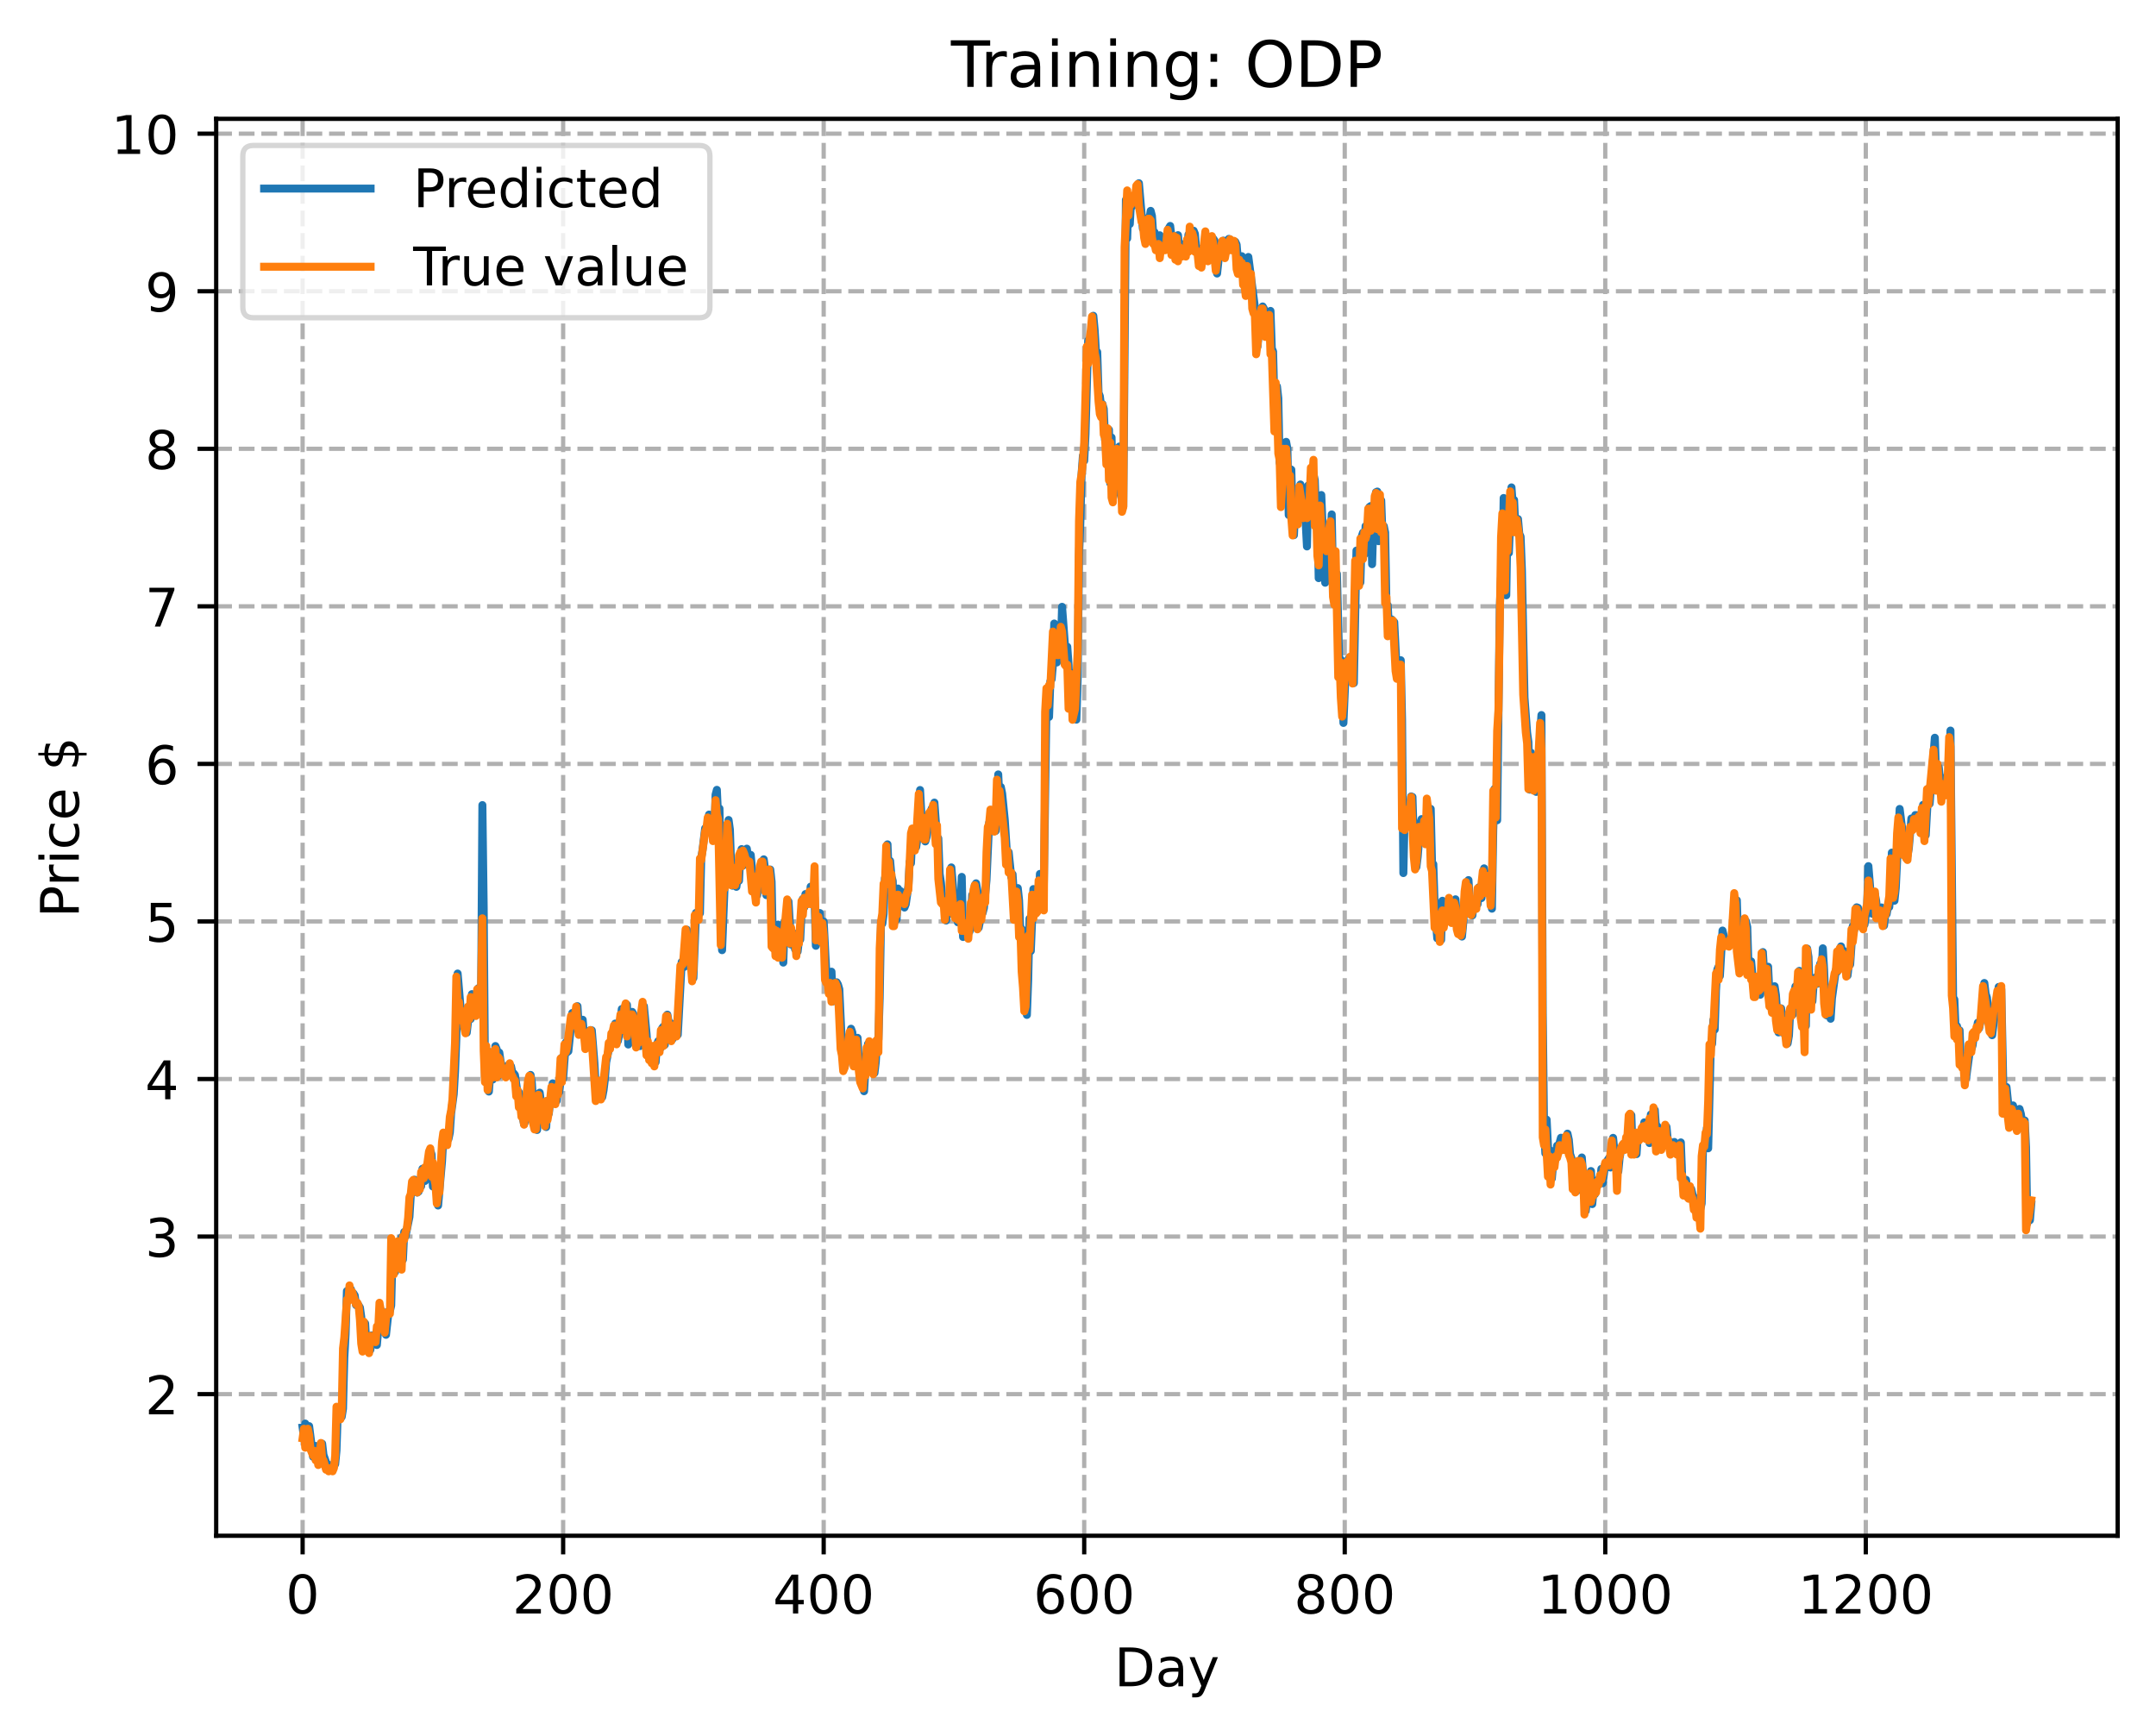 <?xml version="1.0" encoding="utf-8" standalone="no"?>
<!DOCTYPE svg PUBLIC "-//W3C//DTD SVG 1.1//EN"
  "http://www.w3.org/Graphics/SVG/1.1/DTD/svg11.dtd">
<!-- Created with matplotlib (https://matplotlib.org/) -->
<svg height="325.986pt" version="1.1" viewBox="0 0 404.923 325.986" width="404.923pt" xmlns="http://www.w3.org/2000/svg" xmlns:xlink="http://www.w3.org/1999/xlink">
 <defs>
  <style type="text/css">
*{stroke-linecap:butt;stroke-linejoin:round;}
  </style>
 </defs>
 <g id="figure_1">
  <g id="patch_1">
   <path d="M 0 325.986 
L 404.923 325.986 
L 404.923 0 
L 0 0 
z
" style="fill:#ffffff;"/>
  </g>
  <g id="axes_1">
   <g id="patch_2">
    <path d="M 40.603 288.43 
L 397.723 288.43 
L 397.723 22.318 
L 40.603 22.318 
z
" style="fill:#ffffff;"/>
   </g>
   <g id="matplotlib.axis_1">
    <g id="xtick_1">
     <g id="line2d_1">
      <path clip-path="url(#p237d072f70)" d="M 56.836 288.43 
L 56.836 22.318 
" style="fill:none;stroke:#b0b0b0;stroke-dasharray:2.96,1.28;stroke-dashoffset:0;stroke-width:0.8;"/>
     </g>
     <g id="line2d_2">
      <defs>
       <path d="M 0 0 
L 0 3.5 
" id="me769ab44a5" style="stroke:#000000;stroke-width:0.8;"/>
      </defs>
      <g>
       <use style="stroke:#000000;stroke-width:0.8;" x="56.836" xlink:href="#me769ab44a5" y="288.43"/>
      </g>
     </g>
     <g id="text_1">
      <!-- 0 -->
      <defs>
       <path d="M 31.781 66.406 
Q 24.172 66.406 20.328 58.906 
Q 16.5 51.422 16.5 36.375 
Q 16.5 21.391 20.328 13.891 
Q 24.172 6.391 31.781 6.391 
Q 39.453 6.391 43.281 13.891 
Q 47.125 21.391 47.125 36.375 
Q 47.125 51.422 43.281 58.906 
Q 39.453 66.406 31.781 66.406 
z
M 31.781 74.219 
Q 44.047 74.219 50.516 64.516 
Q 56.984 54.828 56.984 36.375 
Q 56.984 17.969 50.516 8.266 
Q 44.047 -1.422 31.781 -1.422 
Q 19.531 -1.422 13.062 8.266 
Q 6.594 17.969 6.594 36.375 
Q 6.594 54.828 13.062 64.516 
Q 19.531 74.219 31.781 74.219 
z
" id="DejaVuSans-48"/>
      </defs>
      <g transform="translate(53.655 303.029)scale(0.1 -0.1)">
       <use xlink:href="#DejaVuSans-48"/>
      </g>
     </g>
    </g>
    <g id="xtick_2">
     <g id="line2d_3">
      <path clip-path="url(#p237d072f70)" d="M 105.766 288.43 
L 105.766 22.318 
" style="fill:none;stroke:#b0b0b0;stroke-dasharray:2.96,1.28;stroke-dashoffset:0;stroke-width:0.8;"/>
     </g>
     <g id="line2d_4">
      <g>
       <use style="stroke:#000000;stroke-width:0.8;" x="105.766" xlink:href="#me769ab44a5" y="288.43"/>
      </g>
     </g>
     <g id="text_2">
      <!-- 200 -->
      <defs>
       <path d="M 19.188 8.297 
L 53.609 8.297 
L 53.609 0 
L 7.328 0 
L 7.328 8.297 
Q 12.938 14.109 22.625 23.891 
Q 32.328 33.688 34.812 36.531 
Q 39.547 41.844 41.422 45.531 
Q 43.312 49.219 43.312 52.781 
Q 43.312 58.594 39.234 62.25 
Q 35.156 65.922 28.609 65.922 
Q 23.969 65.922 18.812 64.312 
Q 13.672 62.703 7.812 59.422 
L 7.812 69.391 
Q 13.766 71.781 18.938 73 
Q 24.125 74.219 28.422 74.219 
Q 39.75 74.219 46.484 68.547 
Q 53.219 62.891 53.219 53.422 
Q 53.219 48.922 51.531 44.891 
Q 49.859 40.875 45.406 35.406 
Q 44.188 33.984 37.641 27.219 
Q 31.109 20.453 19.188 8.297 
z
" id="DejaVuSans-50"/>
      </defs>
      <g transform="translate(96.223 303.029)scale(0.1 -0.1)">
       <use xlink:href="#DejaVuSans-50"/>
       <use x="63.623" xlink:href="#DejaVuSans-48"/>
       <use x="127.246" xlink:href="#DejaVuSans-48"/>
      </g>
     </g>
    </g>
    <g id="xtick_3">
     <g id="line2d_5">
      <path clip-path="url(#p237d072f70)" d="M 154.697 288.43 
L 154.697 22.318 
" style="fill:none;stroke:#b0b0b0;stroke-dasharray:2.96,1.28;stroke-dashoffset:0;stroke-width:0.8;"/>
     </g>
     <g id="line2d_6">
      <g>
       <use style="stroke:#000000;stroke-width:0.8;" x="154.697" xlink:href="#me769ab44a5" y="288.43"/>
      </g>
     </g>
     <g id="text_3">
      <!-- 400 -->
      <defs>
       <path d="M 37.797 64.312 
L 12.891 25.391 
L 37.797 25.391 
z
M 35.203 72.906 
L 47.609 72.906 
L 47.609 25.391 
L 58.016 25.391 
L 58.016 17.188 
L 47.609 17.188 
L 47.609 0 
L 37.797 0 
L 37.797 17.188 
L 4.891 17.188 
L 4.891 26.703 
z
" id="DejaVuSans-52"/>
      </defs>
      <g transform="translate(145.153 303.029)scale(0.1 -0.1)">
       <use xlink:href="#DejaVuSans-52"/>
       <use x="63.623" xlink:href="#DejaVuSans-48"/>
       <use x="127.246" xlink:href="#DejaVuSans-48"/>
      </g>
     </g>
    </g>
    <g id="xtick_4">
     <g id="line2d_7">
      <path clip-path="url(#p237d072f70)" d="M 203.628 288.43 
L 203.628 22.318 
" style="fill:none;stroke:#b0b0b0;stroke-dasharray:2.96,1.28;stroke-dashoffset:0;stroke-width:0.8;"/>
     </g>
     <g id="line2d_8">
      <g>
       <use style="stroke:#000000;stroke-width:0.8;" x="203.628" xlink:href="#me769ab44a5" y="288.43"/>
      </g>
     </g>
     <g id="text_4">
      <!-- 600 -->
      <defs>
       <path d="M 33.016 40.375 
Q 26.375 40.375 22.484 35.828 
Q 18.609 31.297 18.609 23.391 
Q 18.609 15.531 22.484 10.953 
Q 26.375 6.391 33.016 6.391 
Q 39.656 6.391 43.531 10.953 
Q 47.406 15.531 47.406 23.391 
Q 47.406 31.297 43.531 35.828 
Q 39.656 40.375 33.016 40.375 
z
M 52.594 71.297 
L 52.594 62.312 
Q 48.875 64.062 45.094 64.984 
Q 41.312 65.922 37.594 65.922 
Q 27.828 65.922 22.672 59.328 
Q 17.531 52.734 16.797 39.406 
Q 19.672 43.656 24.016 45.922 
Q 28.375 48.188 33.594 48.188 
Q 44.578 48.188 50.953 41.516 
Q 57.328 34.859 57.328 23.391 
Q 57.328 12.156 50.688 5.359 
Q 44.047 -1.422 33.016 -1.422 
Q 20.359 -1.422 13.672 8.266 
Q 6.984 17.969 6.984 36.375 
Q 6.984 53.656 15.188 63.938 
Q 23.391 74.219 37.203 74.219 
Q 40.922 74.219 44.703 73.484 
Q 48.484 72.75 52.594 71.297 
z
" id="DejaVuSans-54"/>
      </defs>
      <g transform="translate(194.084 303.029)scale(0.1 -0.1)">
       <use xlink:href="#DejaVuSans-54"/>
       <use x="63.623" xlink:href="#DejaVuSans-48"/>
       <use x="127.246" xlink:href="#DejaVuSans-48"/>
      </g>
     </g>
    </g>
    <g id="xtick_5">
     <g id="line2d_9">
      <path clip-path="url(#p237d072f70)" d="M 252.558 288.43 
L 252.558 22.318 
" style="fill:none;stroke:#b0b0b0;stroke-dasharray:2.96,1.28;stroke-dashoffset:0;stroke-width:0.8;"/>
     </g>
     <g id="line2d_10">
      <g>
       <use style="stroke:#000000;stroke-width:0.8;" x="252.558" xlink:href="#me769ab44a5" y="288.43"/>
      </g>
     </g>
     <g id="text_5">
      <!-- 800 -->
      <defs>
       <path d="M 31.781 34.625 
Q 24.75 34.625 20.719 30.859 
Q 16.703 27.094 16.703 20.516 
Q 16.703 13.922 20.719 10.156 
Q 24.75 6.391 31.781 6.391 
Q 38.812 6.391 42.859 10.172 
Q 46.922 13.969 46.922 20.516 
Q 46.922 27.094 42.891 30.859 
Q 38.875 34.625 31.781 34.625 
z
M 21.922 38.812 
Q 15.578 40.375 12.031 44.719 
Q 8.5 49.078 8.5 55.328 
Q 8.5 64.062 14.719 69.141 
Q 20.953 74.219 31.781 74.219 
Q 42.672 74.219 48.875 69.141 
Q 55.078 64.062 55.078 55.328 
Q 55.078 49.078 51.531 44.719 
Q 48 40.375 41.703 38.812 
Q 48.828 37.156 52.797 32.312 
Q 56.781 27.484 56.781 20.516 
Q 56.781 9.906 50.312 4.234 
Q 43.844 -1.422 31.781 -1.422 
Q 19.734 -1.422 13.25 4.234 
Q 6.781 9.906 6.781 20.516 
Q 6.781 27.484 10.781 32.312 
Q 14.797 37.156 21.922 38.812 
z
M 18.312 54.391 
Q 18.312 48.734 21.844 45.562 
Q 25.391 42.391 31.781 42.391 
Q 38.141 42.391 41.719 45.562 
Q 45.312 48.734 45.312 54.391 
Q 45.312 60.062 41.719 63.234 
Q 38.141 66.406 31.781 66.406 
Q 25.391 66.406 21.844 63.234 
Q 18.312 60.062 18.312 54.391 
z
" id="DejaVuSans-56"/>
      </defs>
      <g transform="translate(243.015 303.029)scale(0.1 -0.1)">
       <use xlink:href="#DejaVuSans-56"/>
       <use x="63.623" xlink:href="#DejaVuSans-48"/>
       <use x="127.246" xlink:href="#DejaVuSans-48"/>
      </g>
     </g>
    </g>
    <g id="xtick_6">
     <g id="line2d_11">
      <path clip-path="url(#p237d072f70)" d="M 301.489 288.43 
L 301.489 22.318 
" style="fill:none;stroke:#b0b0b0;stroke-dasharray:2.96,1.28;stroke-dashoffset:0;stroke-width:0.8;"/>
     </g>
     <g id="line2d_12">
      <g>
       <use style="stroke:#000000;stroke-width:0.8;" x="301.489" xlink:href="#me769ab44a5" y="288.43"/>
      </g>
     </g>
     <g id="text_6">
      <!-- 1000 -->
      <defs>
       <path d="M 12.406 8.297 
L 28.516 8.297 
L 28.516 63.922 
L 10.984 60.406 
L 10.984 69.391 
L 28.422 72.906 
L 38.281 72.906 
L 38.281 8.297 
L 54.391 8.297 
L 54.391 0 
L 12.406 0 
z
" id="DejaVuSans-49"/>
      </defs>
      <g transform="translate(288.764 303.029)scale(0.1 -0.1)">
       <use xlink:href="#DejaVuSans-49"/>
       <use x="63.623" xlink:href="#DejaVuSans-48"/>
       <use x="127.246" xlink:href="#DejaVuSans-48"/>
       <use x="190.869" xlink:href="#DejaVuSans-48"/>
      </g>
     </g>
    </g>
    <g id="xtick_7">
     <g id="line2d_13">
      <path clip-path="url(#p237d072f70)" d="M 350.419 288.43 
L 350.419 22.318 
" style="fill:none;stroke:#b0b0b0;stroke-dasharray:2.96,1.28;stroke-dashoffset:0;stroke-width:0.8;"/>
     </g>
     <g id="line2d_14">
      <g>
       <use style="stroke:#000000;stroke-width:0.8;" x="350.419" xlink:href="#me769ab44a5" y="288.43"/>
      </g>
     </g>
     <g id="text_7">
      <!-- 1200 -->
      <g transform="translate(337.694 303.029)scale(0.1 -0.1)">
       <use xlink:href="#DejaVuSans-49"/>
       <use x="63.623" xlink:href="#DejaVuSans-50"/>
       <use x="127.246" xlink:href="#DejaVuSans-48"/>
       <use x="190.869" xlink:href="#DejaVuSans-48"/>
      </g>
     </g>
    </g>
    <g id="text_8">
     <!-- Day -->
     <defs>
      <path d="M 19.672 64.797 
L 19.672 8.109 
L 31.594 8.109 
Q 46.688 8.109 53.688 14.938 
Q 60.688 21.781 60.688 36.531 
Q 60.688 51.172 53.688 57.984 
Q 46.688 64.797 31.594 64.797 
z
M 9.812 72.906 
L 30.078 72.906 
Q 51.266 72.906 61.172 64.094 
Q 71.094 55.281 71.094 36.531 
Q 71.094 17.672 61.125 8.828 
Q 51.172 0 30.078 0 
L 9.812 0 
z
" id="DejaVuSans-68"/>
      <path d="M 34.281 27.484 
Q 23.391 27.484 19.188 25 
Q 14.984 22.516 14.984 16.5 
Q 14.984 11.719 18.141 8.906 
Q 21.297 6.109 26.703 6.109 
Q 34.188 6.109 38.703 11.406 
Q 43.219 16.703 43.219 25.484 
L 43.219 27.484 
z
M 52.203 31.203 
L 52.203 0 
L 43.219 0 
L 43.219 8.297 
Q 40.141 3.328 35.547 0.953 
Q 30.953 -1.422 24.312 -1.422 
Q 15.922 -1.422 10.953 3.297 
Q 6 8.016 6 15.922 
Q 6 25.141 12.172 29.828 
Q 18.359 34.516 30.609 34.516 
L 43.219 34.516 
L 43.219 35.406 
Q 43.219 41.609 39.141 45 
Q 35.062 48.391 27.688 48.391 
Q 23 48.391 18.547 47.266 
Q 14.109 46.141 10.016 43.891 
L 10.016 52.203 
Q 14.938 54.109 19.578 55.047 
Q 24.219 56 28.609 56 
Q 40.484 56 46.344 49.844 
Q 52.203 43.703 52.203 31.203 
z
" id="DejaVuSans-97"/>
      <path d="M 32.172 -5.078 
Q 28.375 -14.844 24.75 -17.812 
Q 21.141 -20.797 15.094 -20.797 
L 7.906 -20.797 
L 7.906 -13.281 
L 13.188 -13.281 
Q 16.891 -13.281 18.938 -11.516 
Q 21 -9.766 23.484 -3.219 
L 25.094 0.875 
L 2.984 54.688 
L 12.5 54.688 
L 29.594 11.922 
L 46.688 54.688 
L 56.203 54.688 
z
" id="DejaVuSans-121"/>
     </defs>
     <g transform="translate(209.29 316.707)scale(0.1 -0.1)">
      <use xlink:href="#DejaVuSans-68"/>
      <use x="77.002" xlink:href="#DejaVuSans-97"/>
      <use x="138.281" xlink:href="#DejaVuSans-121"/>
     </g>
    </g>
   </g>
   <g id="matplotlib.axis_2">
    <g id="ytick_1">
     <g id="line2d_15">
      <path clip-path="url(#p237d072f70)" d="M 40.603 261.835 
L 397.723 261.835 
" style="fill:none;stroke:#b0b0b0;stroke-dasharray:2.96,1.28;stroke-dashoffset:0;stroke-width:0.8;"/>
     </g>
     <g id="line2d_16">
      <defs>
       <path d="M 0 0 
L -3.5 0 
" id="m8c5194c7c6" style="stroke:#000000;stroke-width:0.8;"/>
      </defs>
      <g>
       <use style="stroke:#000000;stroke-width:0.8;" x="40.603" xlink:href="#m8c5194c7c6" y="261.835"/>
      </g>
     </g>
     <g id="text_9">
      <!-- 2 -->
      <g transform="translate(27.241 265.634)scale(0.1 -0.1)">
       <use xlink:href="#DejaVuSans-50"/>
      </g>
     </g>
    </g>
    <g id="ytick_2">
     <g id="line2d_17">
      <path clip-path="url(#p237d072f70)" d="M 40.603 232.244 
L 397.723 232.244 
" style="fill:none;stroke:#b0b0b0;stroke-dasharray:2.96,1.28;stroke-dashoffset:0;stroke-width:0.8;"/>
     </g>
     <g id="line2d_18">
      <g>
       <use style="stroke:#000000;stroke-width:0.8;" x="40.603" xlink:href="#m8c5194c7c6" y="232.244"/>
      </g>
     </g>
     <g id="text_10">
      <!-- 3 -->
      <defs>
       <path d="M 40.578 39.312 
Q 47.656 37.797 51.625 33 
Q 55.609 28.219 55.609 21.188 
Q 55.609 10.406 48.188 4.484 
Q 40.766 -1.422 27.094 -1.422 
Q 22.516 -1.422 17.656 -0.516 
Q 12.797 0.391 7.625 2.203 
L 7.625 11.719 
Q 11.719 9.328 16.594 8.109 
Q 21.484 6.891 26.812 6.891 
Q 36.078 6.891 40.938 10.547 
Q 45.797 14.203 45.797 21.188 
Q 45.797 27.641 41.281 31.266 
Q 36.766 34.906 28.719 34.906 
L 20.219 34.906 
L 20.219 43.016 
L 29.109 43.016 
Q 36.375 43.016 40.234 45.922 
Q 44.094 48.828 44.094 54.297 
Q 44.094 59.906 40.109 62.906 
Q 36.141 65.922 28.719 65.922 
Q 24.656 65.922 20.016 65.031 
Q 15.375 64.156 9.812 62.312 
L 9.812 71.094 
Q 15.438 72.656 20.344 73.438 
Q 25.25 74.219 29.594 74.219 
Q 40.828 74.219 47.359 69.109 
Q 53.906 64.016 53.906 55.328 
Q 53.906 49.266 50.438 45.094 
Q 46.969 40.922 40.578 39.312 
z
" id="DejaVuSans-51"/>
      </defs>
      <g transform="translate(27.241 236.043)scale(0.1 -0.1)">
       <use xlink:href="#DejaVuSans-51"/>
      </g>
     </g>
    </g>
    <g id="ytick_3">
     <g id="line2d_19">
      <path clip-path="url(#p237d072f70)" d="M 40.603 202.653 
L 397.723 202.653 
" style="fill:none;stroke:#b0b0b0;stroke-dasharray:2.96,1.28;stroke-dashoffset:0;stroke-width:0.8;"/>
     </g>
     <g id="line2d_20">
      <g>
       <use style="stroke:#000000;stroke-width:0.8;" x="40.603" xlink:href="#m8c5194c7c6" y="202.653"/>
      </g>
     </g>
     <g id="text_11">
      <!-- 4 -->
      <g transform="translate(27.241 206.452)scale(0.1 -0.1)">
       <use xlink:href="#DejaVuSans-52"/>
      </g>
     </g>
    </g>
    <g id="ytick_4">
     <g id="line2d_21">
      <path clip-path="url(#p237d072f70)" d="M 40.603 173.062 
L 397.723 173.062 
" style="fill:none;stroke:#b0b0b0;stroke-dasharray:2.96,1.28;stroke-dashoffset:0;stroke-width:0.8;"/>
     </g>
     <g id="line2d_22">
      <g>
       <use style="stroke:#000000;stroke-width:0.8;" x="40.603" xlink:href="#m8c5194c7c6" y="173.062"/>
      </g>
     </g>
     <g id="text_12">
      <!-- 5 -->
      <defs>
       <path d="M 10.797 72.906 
L 49.516 72.906 
L 49.516 64.594 
L 19.828 64.594 
L 19.828 46.734 
Q 21.969 47.469 24.109 47.828 
Q 26.266 48.188 28.422 48.188 
Q 40.625 48.188 47.75 41.5 
Q 54.891 34.812 54.891 23.391 
Q 54.891 11.625 47.562 5.094 
Q 40.234 -1.422 26.906 -1.422 
Q 22.312 -1.422 17.547 -0.641 
Q 12.797 0.141 7.719 1.703 
L 7.719 11.625 
Q 12.109 9.234 16.797 8.062 
Q 21.484 6.891 26.703 6.891 
Q 35.156 6.891 40.078 11.328 
Q 45.016 15.766 45.016 23.391 
Q 45.016 31 40.078 35.438 
Q 35.156 39.891 26.703 39.891 
Q 22.75 39.891 18.812 39.016 
Q 14.891 38.141 10.797 36.281 
z
" id="DejaVuSans-53"/>
      </defs>
      <g transform="translate(27.241 176.861)scale(0.1 -0.1)">
       <use xlink:href="#DejaVuSans-53"/>
      </g>
     </g>
    </g>
    <g id="ytick_5">
     <g id="line2d_23">
      <path clip-path="url(#p237d072f70)" d="M 40.603 143.471 
L 397.723 143.471 
" style="fill:none;stroke:#b0b0b0;stroke-dasharray:2.96,1.28;stroke-dashoffset:0;stroke-width:0.8;"/>
     </g>
     <g id="line2d_24">
      <g>
       <use style="stroke:#000000;stroke-width:0.8;" x="40.603" xlink:href="#m8c5194c7c6" y="143.471"/>
      </g>
     </g>
     <g id="text_13">
      <!-- 6 -->
      <g transform="translate(27.241 147.27)scale(0.1 -0.1)">
       <use xlink:href="#DejaVuSans-54"/>
      </g>
     </g>
    </g>
    <g id="ytick_6">
     <g id="line2d_25">
      <path clip-path="url(#p237d072f70)" d="M 40.603 113.88 
L 397.723 113.88 
" style="fill:none;stroke:#b0b0b0;stroke-dasharray:2.96,1.28;stroke-dashoffset:0;stroke-width:0.8;"/>
     </g>
     <g id="line2d_26">
      <g>
       <use style="stroke:#000000;stroke-width:0.8;" x="40.603" xlink:href="#m8c5194c7c6" y="113.88"/>
      </g>
     </g>
     <g id="text_14">
      <!-- 7 -->
      <defs>
       <path d="M 8.203 72.906 
L 55.078 72.906 
L 55.078 68.703 
L 28.609 0 
L 18.312 0 
L 43.219 64.594 
L 8.203 64.594 
z
" id="DejaVuSans-55"/>
      </defs>
      <g transform="translate(27.241 117.679)scale(0.1 -0.1)">
       <use xlink:href="#DejaVuSans-55"/>
      </g>
     </g>
    </g>
    <g id="ytick_7">
     <g id="line2d_27">
      <path clip-path="url(#p237d072f70)" d="M 40.603 84.289 
L 397.723 84.289 
" style="fill:none;stroke:#b0b0b0;stroke-dasharray:2.96,1.28;stroke-dashoffset:0;stroke-width:0.8;"/>
     </g>
     <g id="line2d_28">
      <g>
       <use style="stroke:#000000;stroke-width:0.8;" x="40.603" xlink:href="#m8c5194c7c6" y="84.289"/>
      </g>
     </g>
     <g id="text_15">
      <!-- 8 -->
      <g transform="translate(27.241 88.088)scale(0.1 -0.1)">
       <use xlink:href="#DejaVuSans-56"/>
      </g>
     </g>
    </g>
    <g id="ytick_8">
     <g id="line2d_29">
      <path clip-path="url(#p237d072f70)" d="M 40.603 54.698 
L 397.723 54.698 
" style="fill:none;stroke:#b0b0b0;stroke-dasharray:2.96,1.28;stroke-dashoffset:0;stroke-width:0.8;"/>
     </g>
     <g id="line2d_30">
      <g>
       <use style="stroke:#000000;stroke-width:0.8;" x="40.603" xlink:href="#m8c5194c7c6" y="54.698"/>
      </g>
     </g>
     <g id="text_16">
      <!-- 9 -->
      <defs>
       <path d="M 10.984 1.516 
L 10.984 10.5 
Q 14.703 8.734 18.5 7.812 
Q 22.312 6.891 25.984 6.891 
Q 35.75 6.891 40.891 13.453 
Q 46.047 20.016 46.781 33.406 
Q 43.953 29.203 39.594 26.953 
Q 35.25 24.703 29.984 24.703 
Q 19.047 24.703 12.672 31.312 
Q 6.297 37.938 6.297 49.422 
Q 6.297 60.641 12.938 67.422 
Q 19.578 74.219 30.609 74.219 
Q 43.266 74.219 49.922 64.516 
Q 56.594 54.828 56.594 36.375 
Q 56.594 19.141 48.406 8.859 
Q 40.234 -1.422 26.422 -1.422 
Q 22.703 -1.422 18.891 -0.688 
Q 15.094 0.047 10.984 1.516 
z
M 30.609 32.422 
Q 37.25 32.422 41.125 36.953 
Q 45.016 41.5 45.016 49.422 
Q 45.016 57.281 41.125 61.844 
Q 37.25 66.406 30.609 66.406 
Q 23.969 66.406 20.094 61.844 
Q 16.219 57.281 16.219 49.422 
Q 16.219 41.5 20.094 36.953 
Q 23.969 32.422 30.609 32.422 
z
" id="DejaVuSans-57"/>
      </defs>
      <g transform="translate(27.241 58.497)scale(0.1 -0.1)">
       <use xlink:href="#DejaVuSans-57"/>
      </g>
     </g>
    </g>
    <g id="ytick_9">
     <g id="line2d_31">
      <path clip-path="url(#p237d072f70)" d="M 40.603 25.107 
L 397.723 25.107 
" style="fill:none;stroke:#b0b0b0;stroke-dasharray:2.96,1.28;stroke-dashoffset:0;stroke-width:0.8;"/>
     </g>
     <g id="line2d_32">
      <g>
       <use style="stroke:#000000;stroke-width:0.8;" x="40.603" xlink:href="#m8c5194c7c6" y="25.107"/>
      </g>
     </g>
     <g id="text_17">
      <!-- 10 -->
      <g transform="translate(20.878 28.907)scale(0.1 -0.1)">
       <use xlink:href="#DejaVuSans-49"/>
       <use x="63.623" xlink:href="#DejaVuSans-48"/>
      </g>
     </g>
    </g>
    <g id="text_18">
     <!-- Price $ -->
     <defs>
      <path d="M 19.672 64.797 
L 19.672 37.406 
L 32.078 37.406 
Q 38.969 37.406 42.719 40.969 
Q 46.484 44.531 46.484 51.125 
Q 46.484 57.672 42.719 61.234 
Q 38.969 64.797 32.078 64.797 
z
M 9.812 72.906 
L 32.078 72.906 
Q 44.344 72.906 50.609 67.359 
Q 56.891 61.812 56.891 51.125 
Q 56.891 40.328 50.609 34.812 
Q 44.344 29.297 32.078 29.297 
L 19.672 29.297 
L 19.672 0 
L 9.812 0 
z
" id="DejaVuSans-80"/>
      <path d="M 41.109 46.297 
Q 39.594 47.172 37.812 47.578 
Q 36.031 48 33.891 48 
Q 26.266 48 22.188 43.047 
Q 18.109 38.094 18.109 28.812 
L 18.109 0 
L 9.078 0 
L 9.078 54.688 
L 18.109 54.688 
L 18.109 46.188 
Q 20.953 51.172 25.484 53.578 
Q 30.031 56 36.531 56 
Q 37.453 56 38.578 55.875 
Q 39.703 55.766 41.062 55.516 
z
" id="DejaVuSans-114"/>
      <path d="M 9.422 54.688 
L 18.406 54.688 
L 18.406 0 
L 9.422 0 
z
M 9.422 75.984 
L 18.406 75.984 
L 18.406 64.594 
L 9.422 64.594 
z
" id="DejaVuSans-105"/>
      <path d="M 48.781 52.594 
L 48.781 44.188 
Q 44.969 46.297 41.141 47.344 
Q 37.312 48.391 33.406 48.391 
Q 24.656 48.391 19.812 42.844 
Q 14.984 37.312 14.984 27.297 
Q 14.984 17.281 19.812 11.734 
Q 24.656 6.203 33.406 6.203 
Q 37.312 6.203 41.141 7.25 
Q 44.969 8.297 48.781 10.406 
L 48.781 2.094 
Q 45.016 0.344 40.984 -0.531 
Q 36.969 -1.422 32.422 -1.422 
Q 20.062 -1.422 12.781 6.344 
Q 5.516 14.109 5.516 27.297 
Q 5.516 40.672 12.859 48.328 
Q 20.219 56 33.016 56 
Q 37.156 56 41.109 55.141 
Q 45.062 54.297 48.781 52.594 
z
" id="DejaVuSans-99"/>
      <path d="M 56.203 29.594 
L 56.203 25.203 
L 14.891 25.203 
Q 15.484 15.922 20.484 11.062 
Q 25.484 6.203 34.422 6.203 
Q 39.594 6.203 44.453 7.469 
Q 49.312 8.734 54.109 11.281 
L 54.109 2.781 
Q 49.266 0.734 44.188 -0.344 
Q 39.109 -1.422 33.891 -1.422 
Q 20.797 -1.422 13.156 6.188 
Q 5.516 13.812 5.516 26.812 
Q 5.516 40.234 12.766 48.109 
Q 20.016 56 32.328 56 
Q 43.359 56 49.781 48.891 
Q 56.203 41.797 56.203 29.594 
z
M 47.219 32.234 
Q 47.125 39.594 43.094 43.984 
Q 39.062 48.391 32.422 48.391 
Q 24.906 48.391 20.391 44.141 
Q 15.875 39.891 15.188 32.172 
z
" id="DejaVuSans-101"/>
      <path id="DejaVuSans-32"/>
      <path d="M 33.797 -14.703 
L 28.906 -14.703 
L 28.859 0 
Q 23.734 0.094 18.609 1.188 
Q 13.484 2.297 8.297 4.5 
L 8.297 13.281 
Q 13.281 10.156 18.375 8.562 
Q 23.484 6.984 28.906 6.938 
L 28.906 29.203 
Q 18.109 30.953 13.203 35.156 
Q 8.297 39.359 8.297 46.688 
Q 8.297 54.641 13.625 59.219 
Q 18.953 63.812 28.906 64.5 
L 28.906 75.984 
L 33.797 75.984 
L 33.797 64.656 
Q 38.328 64.453 42.578 63.688 
Q 46.828 62.938 50.875 61.625 
L 50.875 53.078 
Q 46.828 55.125 42.547 56.25 
Q 38.281 57.375 33.797 57.562 
L 33.797 36.719 
Q 44.875 35.016 50.094 30.609 
Q 55.328 26.219 55.328 18.609 
Q 55.328 10.359 49.781 5.594 
Q 44.234 0.828 33.797 0.094 
z
M 28.906 37.594 
L 28.906 57.625 
Q 23.25 56.984 20.266 54.391 
Q 17.281 51.812 17.281 47.516 
Q 17.281 43.312 20.031 40.969 
Q 22.797 38.625 28.906 37.594 
z
M 33.797 28.219 
L 33.797 7.078 
Q 39.984 7.906 43.141 10.594 
Q 46.297 13.281 46.297 17.672 
Q 46.297 21.969 43.281 24.5 
Q 40.281 27.047 33.797 28.219 
z
" id="DejaVuSans-36"/>
     </defs>
     <g transform="translate(14.798 172.342)rotate(-90)scale(0.1 -0.1)">
      <use xlink:href="#DejaVuSans-80"/>
      <use x="58.553" xlink:href="#DejaVuSans-114"/>
      <use x="99.666" xlink:href="#DejaVuSans-105"/>
      <use x="127.449" xlink:href="#DejaVuSans-99"/>
      <use x="182.43" xlink:href="#DejaVuSans-101"/>
      <use x="243.953" xlink:href="#DejaVuSans-32"/>
      <use x="275.74" xlink:href="#DejaVuSans-36"/>
     </g>
    </g>
   </g>
   <g id="line2d_33">
    <path clip-path="url(#p237d072f70)" d="M 56.836 268.095 
L 57.081 269.894 
L 57.325 267.363 
L 57.57 269.849 
L 57.814 269.22 
L 58.059 267.846 
L 58.793 273.601 
L 59.038 273.254 
L 59.282 271.571 
L 59.772 274.197 
L 60.016 274.708 
L 60.261 273.43 
L 60.506 271.14 
L 60.75 273.233 
L 61.484 275.369 
L 61.729 275.099 
L 61.974 275.93 
L 62.463 275.347 
L 62.708 275.391 
L 62.952 274.974 
L 63.197 272.433 
L 63.441 264.933 
L 63.686 264.813 
L 63.931 265.015 
L 64.175 266.108 
L 64.42 264.586 
L 64.665 255.035 
L 64.909 250.494 
L 65.154 242.479 
L 65.643 243.986 
L 65.888 242.114 
L 66.133 242.994 
L 66.377 242.907 
L 66.622 243.302 
L 66.867 245.113 
L 67.111 244.797 
L 67.601 245.575 
L 67.845 247.333 
L 68.09 251.534 
L 68.335 253.122 
L 68.579 248.563 
L 68.824 252.789 
L 69.069 252.479 
L 69.313 253.529 
L 69.558 253.508 
L 69.802 250.804 
L 70.047 252.343 
L 70.292 251.359 
L 70.536 251.582 
L 70.781 252.608 
L 71.026 249.778 
L 71.27 250.215 
L 71.515 246.704 
L 71.76 246.265 
L 72.249 248.695 
L 72.494 250.695 
L 72.983 246.261 
L 73.228 246.228 
L 73.472 245.19 
L 73.717 235.403 
L 73.962 236.511 
L 74.206 238.879 
L 74.451 236.352 
L 74.696 235.911 
L 74.94 233.747 
L 75.185 236.144 
L 75.429 232.371 
L 75.674 236.571 
L 75.919 231.384 
L 76.163 232.156 
L 76.897 228.548 
L 77.142 224.594 
L 77.631 222.307 
L 77.876 221.565 
L 78.121 223.416 
L 78.365 223.979 
L 78.61 223.808 
L 78.855 223.013 
L 79.099 222.782 
L 79.344 219.512 
L 79.589 220.093 
L 79.833 221.799 
L 80.078 220.398 
L 80.323 220.67 
L 80.812 216.061 
L 81.056 216.831 
L 81.301 222.844 
L 81.546 219.064 
L 81.79 221.591 
L 82.035 222.703 
L 82.28 226.413 
L 83.014 218.135 
L 83.258 213.766 
L 83.503 213.417 
L 83.992 213.352 
L 84.237 213.883 
L 84.482 212.736 
L 84.726 209.129 
L 85.216 205.487 
L 85.46 201.277 
L 85.705 195.024 
L 85.95 182.842 
L 86.439 188.565 
L 86.684 190.408 
L 86.928 190.577 
L 87.173 189.93 
L 87.417 192.611 
L 87.662 193.949 
L 88.151 189.776 
L 88.396 191.398 
L 88.641 186.709 
L 88.885 187.859 
L 89.13 190.064 
L 89.375 188.534 
L 89.619 189.968 
L 89.864 185.583 
L 90.109 189.252 
L 90.353 188.282 
L 90.598 151.208 
L 90.843 170.443 
L 91.087 202.201 
L 91.332 202.551 
L 91.577 197.395 
L 91.821 205.009 
L 92.066 201.658 
L 92.311 202.552 
L 92.555 202.738 
L 92.8 202.051 
L 93.044 196.46 
L 93.289 197.059 
L 93.534 202.122 
L 93.778 197.688 
L 94.023 199.379 
L 94.268 200.188 
L 94.512 201.452 
L 94.757 200.677 
L 95.002 200.934 
L 95.246 200.602 
L 95.491 200.048 
L 95.736 199.999 
L 95.98 200.288 
L 96.225 201.425 
L 96.47 201.585 
L 96.714 201.897 
L 97.204 205.323 
L 97.448 205.124 
L 97.693 207.245 
L 97.938 207.252 
L 98.182 209.911 
L 98.427 211.132 
L 98.672 210.419 
L 99.161 204.798 
L 99.405 202.657 
L 99.65 201.887 
L 99.895 203.445 
L 100.384 211.458 
L 100.629 211.991 
L 100.873 212.226 
L 101.363 205.222 
L 101.607 207.182 
L 101.852 207.519 
L 102.097 208.254 
L 102.586 211.677 
L 102.831 206.756 
L 103.075 209.141 
L 103.32 206.802 
L 103.565 205.679 
L 103.809 203.465 
L 104.299 206.724 
L 104.543 206.762 
L 104.788 203.455 
L 105.032 205.102 
L 105.277 203.065 
L 105.522 198.618 
L 105.766 202.565 
L 106.256 195.799 
L 106.5 197.647 
L 106.745 197.437 
L 107.479 190.257 
L 107.724 192.481 
L 107.968 193.03 
L 108.213 189.76 
L 108.458 188.974 
L 108.702 193.05 
L 108.947 194.275 
L 109.192 191.925 
L 109.436 191.522 
L 109.681 194.581 
L 109.926 193.557 
L 110.17 196.74 
L 110.415 194.379 
L 110.66 194.443 
L 110.904 193.459 
L 111.149 193.512 
L 111.638 199.618 
L 111.883 204.214 
L 112.127 205.712 
L 112.861 203.139 
L 113.106 206.056 
L 113.351 204.768 
L 113.595 202.744 
L 113.84 199.526 
L 114.574 195.941 
L 114.819 195.861 
L 115.063 193.978 
L 115.308 194.004 
L 115.553 192.237 
L 115.797 194.482 
L 116.042 195.514 
L 116.287 194.421 
L 116.776 189.513 
L 117.02 190.208 
L 117.265 193.639 
L 117.51 189.612 
L 117.754 188.723 
L 117.999 196.172 
L 118.244 191.953 
L 118.488 191.607 
L 118.733 190.044 
L 118.978 190.497 
L 119.467 193.205 
L 119.712 196.019 
L 119.956 195.65 
L 120.201 196.464 
L 120.446 190.865 
L 120.69 188.99 
L 120.935 188.976 
L 121.424 194.116 
L 121.669 197.751 
L 121.914 197.214 
L 122.158 199.195 
L 122.403 197.996 
L 122.648 199.553 
L 122.892 196.81 
L 123.137 199.482 
L 123.381 196.115 
L 123.626 195.532 
L 123.871 195.728 
L 124.115 196.779 
L 124.36 193.111 
L 124.605 192.804 
L 124.849 196.237 
L 125.094 192.539 
L 125.339 190.564 
L 125.583 191.913 
L 125.828 192.144 
L 126.073 192.219 
L 126.317 195.144 
L 126.562 193.008 
L 126.807 192.435 
L 127.051 192.276 
L 127.296 194.326 
L 128.03 180.674 
L 128.275 181.002 
L 128.519 181.6 
L 129.008 174.615 
L 129.253 175.707 
L 129.498 179.735 
L 129.742 179.417 
L 129.987 180.377 
L 130.232 183.67 
L 130.721 171.446 
L 130.966 172.635 
L 131.21 171.688 
L 131.455 171.517 
L 131.7 161.128 
L 131.944 159.672 
L 132.434 155.574 
L 132.678 156.152 
L 132.923 154.959 
L 133.168 152.988 
L 133.412 153.159 
L 133.657 154.259 
L 133.902 153.661 
L 134.146 157.543 
L 134.391 149.266 
L 134.636 148.343 
L 134.88 153.73 
L 135.125 151.85 
L 135.614 178.453 
L 136.103 166.006 
L 136.348 164.357 
L 136.593 157.492 
L 136.837 154.005 
L 137.082 155.783 
L 137.327 163.039 
L 137.571 166.346 
L 138.061 162.762 
L 138.305 166.559 
L 138.55 164.683 
L 138.795 165.425 
L 139.039 160.48 
L 139.284 159.474 
L 139.529 162.584 
L 139.773 160.445 
L 140.018 159.697 
L 140.263 159.39 
L 140.507 161.032 
L 140.752 161.625 
L 140.996 160.558 
L 141.486 166.004 
L 141.73 166.808 
L 141.975 167.181 
L 142.22 168.108 
L 142.464 164.513 
L 142.709 163.748 
L 142.954 162.092 
L 143.198 161.889 
L 143.443 161.395 
L 143.688 163.297 
L 143.932 168.121 
L 144.666 163.31 
L 144.911 165.588 
L 145.156 177.055 
L 145.4 178.193 
L 145.645 174.848 
L 145.89 178.455 
L 146.134 173.655 
L 146.379 179.639 
L 146.624 178.049 
L 146.868 178.693 
L 147.113 180.787 
L 147.357 173.095 
L 147.602 174.321 
L 147.847 170.886 
L 148.091 169.319 
L 148.581 177.402 
L 148.825 175.578 
L 149.07 175.295 
L 149.315 178.251 
L 149.559 175.692 
L 149.804 178.707 
L 150.049 176.592 
L 150.293 176.461 
L 150.538 171.4 
L 150.783 168.836 
L 151.027 170.453 
L 151.272 167.921 
L 151.517 168.392 
L 151.761 168.348 
L 152.006 169.444 
L 152.251 166.524 
L 152.495 169.088 
L 152.74 167.868 
L 152.984 168.511 
L 153.229 177.631 
L 153.474 176.865 
L 153.718 172.709 
L 153.963 171.477 
L 154.208 174.996 
L 154.452 174.658 
L 154.697 173.074 
L 155.186 182.672 
L 155.431 184.268 
L 155.676 183.102 
L 155.92 185.085 
L 156.165 182.494 
L 156.41 188.087 
L 156.654 184.715 
L 156.899 186.057 
L 157.144 184.487 
L 157.388 184.931 
L 157.633 185.782 
L 158.122 196.374 
L 158.367 197.888 
L 158.612 200.447 
L 159.101 198.343 
L 159.345 198.062 
L 159.59 194.293 
L 159.835 193.208 
L 160.079 193.881 
L 160.569 199.693 
L 160.813 198.31 
L 161.058 194.917 
L 161.303 199.554 
L 161.547 199.724 
L 161.792 202.496 
L 162.037 202.885 
L 162.281 204.947 
L 162.526 200.926 
L 162.771 201.454 
L 163.015 196.073 
L 163.26 196.087 
L 163.505 195.941 
L 163.749 197.466 
L 163.994 200.199 
L 164.239 201.512 
L 164.483 199.458 
L 164.728 195.343 
L 164.972 195.226 
L 165.217 187.424 
L 165.462 173.11 
L 165.706 173.487 
L 165.951 171.665 
L 166.196 164.927 
L 166.44 165.09 
L 166.685 158.581 
L 166.93 164.838 
L 167.174 161.688 
L 167.419 164.562 
L 167.664 165.456 
L 167.908 173.501 
L 168.153 170.877 
L 168.398 172.682 
L 168.642 166.879 
L 168.887 167.505 
L 169.132 167.358 
L 169.621 168.778 
L 169.866 170.449 
L 170.11 169.839 
L 170.6 166.498 
L 170.844 161.886 
L 171.089 162.12 
L 171.333 157.26 
L 171.578 155.749 
L 171.823 158.084 
L 172.067 159.09 
L 172.312 157.417 
L 172.801 148.373 
L 173.046 153.136 
L 173.291 153.163 
L 173.535 154.036 
L 173.78 158.028 
L 174.025 157.222 
L 174.269 155.768 
L 174.514 153.287 
L 175.003 151.831 
L 175.248 151.802 
L 175.493 150.741 
L 175.982 157.446 
L 176.227 157.456 
L 176.471 164.125 
L 176.716 165.767 
L 176.96 168.791 
L 177.205 168.264 
L 177.45 169.854 
L 177.694 172.889 
L 177.939 170.564 
L 178.184 170.112 
L 178.428 170.774 
L 178.673 162.911 
L 179.407 171.573 
L 179.652 170.847 
L 179.896 173.219 
L 180.386 170.956 
L 180.63 164.691 
L 180.875 175.98 
L 181.12 174.374 
L 181.364 174.445 
L 181.609 173.147 
L 181.854 172.707 
L 182.098 174.937 
L 182.343 172.472 
L 182.588 168.089 
L 182.832 168.614 
L 183.077 166.276 
L 183.321 165.898 
L 183.566 167.323 
L 183.811 174.232 
L 184.3 171.759 
L 184.545 171.47 
L 184.789 170.538 
L 185.279 165.31 
L 185.768 154.544 
L 186.013 154.608 
L 186.257 152.162 
L 186.502 155.295 
L 186.747 154.697 
L 186.991 156.06 
L 187.236 153.584 
L 187.481 145.445 
L 187.725 150.705 
L 187.97 147.811 
L 188.215 149.025 
L 188.704 153.931 
L 189.193 161.527 
L 189.438 160.045 
L 189.927 164.73 
L 190.172 164.202 
L 190.661 171.959 
L 190.906 171.064 
L 191.15 166.794 
L 191.395 169.1 
L 191.64 175.361 
L 191.884 174.461 
L 192.129 183.984 
L 192.374 185.203 
L 192.863 190.612 
L 193.108 184.019 
L 193.352 172.535 
L 193.597 178.613 
L 194.086 166.981 
L 194.331 170.221 
L 194.575 169.519 
L 194.82 170.417 
L 195.065 170.59 
L 195.309 164.13 
L 195.554 169.074 
L 196.043 166.14 
L 196.533 132.834 
L 196.777 129.797 
L 197.022 134.647 
L 197.267 127.97 
L 197.511 127.583 
L 197.756 124.78 
L 198.001 117.107 
L 198.49 124.417 
L 198.735 121.936 
L 198.979 120.793 
L 199.224 122.364 
L 199.469 113.969 
L 200.203 123.695 
L 200.447 121.465 
L 200.692 124.894 
L 200.936 132.712 
L 201.181 131.751 
L 201.426 126.398 
L 201.67 134.849 
L 201.915 134.098 
L 202.16 135.155 
L 202.404 127.213 
L 202.649 104.619 
L 202.894 98.299 
L 203.138 88.976 
L 203.383 85.601 
L 203.628 86.535 
L 203.872 81.501 
L 204.362 63.984 
L 204.606 67.373 
L 205.096 61.443 
L 205.34 59.308 
L 205.585 61.926 
L 205.83 65.995 
L 206.074 66.11 
L 206.319 73.789 
L 206.563 74.41 
L 206.808 76.412 
L 207.053 75.89 
L 207.297 76.796 
L 207.542 82.61 
L 207.787 81.352 
L 208.031 86.271 
L 208.276 80.716 
L 208.521 90.786 
L 208.765 82.168 
L 209.01 93.579 
L 209.255 92.685 
L 209.499 85.707 
L 209.744 89.683 
L 210.233 83.863 
L 210.478 90.687 
L 210.723 88.202 
L 210.967 95.09 
L 211.457 37.539 
L 211.701 44.785 
L 211.946 36.864 
L 212.191 42.075 
L 212.435 37.415 
L 212.68 38.729 
L 212.924 37.045 
L 213.169 37.018 
L 213.414 36.78 
L 213.903 34.414 
L 214.637 42.921 
L 214.882 40.968 
L 215.126 43.543 
L 215.371 44.759 
L 216.105 39.602 
L 216.35 40.544 
L 216.594 44.134 
L 216.839 43.612 
L 217.084 46.091 
L 217.328 45.079 
L 217.573 46.713 
L 217.818 44.186 
L 218.062 45.919 
L 218.307 46.016 
L 218.551 45.14 
L 218.796 46.727 
L 219.041 44.907 
L 219.285 44.548 
L 219.53 42.848 
L 219.775 42.435 
L 220.264 46.728 
L 220.509 46.779 
L 220.753 44.601 
L 220.998 46.347 
L 221.243 44.168 
L 221.487 47.428 
L 221.977 45.847 
L 222.221 46.727 
L 222.466 46.089 
L 222.711 45.955 
L 222.955 47.346 
L 223.2 44.074 
L 223.445 46.195 
L 223.689 43.905 
L 223.934 46.77 
L 224.179 43.331 
L 224.423 43.932 
L 224.668 46.94 
L 224.912 46.532 
L 225.157 46.784 
L 225.402 49.355 
L 225.891 47.099 
L 226.136 48.08 
L 226.38 43.895 
L 226.87 47.186 
L 227.114 48.411 
L 227.359 45.303 
L 227.604 45.166 
L 227.848 44.819 
L 228.093 45.182 
L 228.338 47.009 
L 228.582 51.37 
L 229.072 46.847 
L 229.561 46.275 
L 229.806 45.191 
L 230.05 45.481 
L 230.295 47.076 
L 230.539 47.075 
L 230.784 44.866 
L 231.029 44.988 
L 231.518 45.86 
L 231.763 45.549 
L 232.007 45.419 
L 232.252 45.942 
L 232.497 48.901 
L 232.741 49.712 
L 232.986 48.201 
L 233.231 48.119 
L 233.475 49.227 
L 233.72 52.574 
L 233.965 52.892 
L 234.209 54.717 
L 234.454 48.264 
L 235.677 57.641 
L 235.922 60.538 
L 236.167 65.106 
L 236.411 62.642 
L 236.656 61.963 
L 236.9 58.381 
L 237.145 57.559 
L 237.39 57.989 
L 237.634 60.708 
L 237.879 61.287 
L 238.124 58.718 
L 238.368 58.696 
L 238.613 58.393 
L 238.858 65.445 
L 239.102 66.006 
L 239.347 75.83 
L 239.592 78.726 
L 239.836 72.58 
L 240.081 74.796 
L 240.326 86.872 
L 240.57 87.561 
L 240.815 93.706 
L 241.06 91.271 
L 241.304 83.616 
L 241.549 82.985 
L 241.794 84.291 
L 242.038 96.723 
L 242.283 88.078 
L 242.527 88.213 
L 242.772 97.452 
L 243.017 100.505 
L 243.261 95.439 
L 243.506 97.689 
L 243.751 97.429 
L 243.995 96.838 
L 244.24 90.993 
L 244.485 94.005 
L 244.729 94.269 
L 244.974 97.719 
L 245.219 98.023 
L 245.463 102.629 
L 245.708 91.172 
L 245.953 93.169 
L 246.197 91.904 
L 246.442 88.375 
L 246.687 89.048 
L 246.931 90.152 
L 247.176 97.078 
L 247.421 94.49 
L 247.665 108.582 
L 248.155 92.97 
L 248.399 99.025 
L 248.644 101.329 
L 248.888 109.444 
L 249.133 100.338 
L 249.378 101.553 
L 249.622 99.105 
L 249.867 101.466 
L 250.112 96.614 
L 250.356 108.761 
L 250.601 112.212 
L 250.846 113.48 
L 251.09 107.782 
L 251.58 126.73 
L 251.824 123.887 
L 252.314 135.776 
L 252.803 124.418 
L 253.048 126.606 
L 253.292 123.693 
L 253.537 124.891 
L 253.782 124.672 
L 254.271 128.287 
L 254.76 103.409 
L 255.005 109.311 
L 255.249 108.714 
L 255.494 109.383 
L 255.739 100.804 
L 255.983 100.046 
L 256.228 104.149 
L 256.473 98.811 
L 256.717 101.329 
L 256.962 99.341 
L 257.207 95.214 
L 257.451 95.041 
L 257.696 105.959 
L 257.941 97.967 
L 258.185 97.48 
L 258.43 92.446 
L 258.675 92.323 
L 258.919 101.641 
L 259.164 94.299 
L 259.409 94.001 
L 259.653 100.675 
L 259.898 98.819 
L 260.143 100.016 
L 260.387 113.533 
L 260.632 113.675 
L 260.876 118.44 
L 261.121 118.361 
L 261.366 116.334 
L 261.61 119.438 
L 261.855 116.844 
L 262.344 126.543 
L 262.589 127.422 
L 262.834 127.308 
L 263.078 123.999 
L 263.323 135.123 
L 263.568 163.975 
L 263.812 152.9 
L 264.057 155.066 
L 264.302 152.309 
L 264.546 151.507 
L 264.791 152.112 
L 265.036 149.576 
L 265.28 149.681 
L 265.525 157.555 
L 265.77 159.303 
L 266.014 162.836 
L 266.259 160.906 
L 266.748 154.775 
L 266.993 153.835 
L 267.237 156.064 
L 267.482 156.874 
L 267.727 156.893 
L 267.971 157.121 
L 268.216 151.602 
L 268.461 153.543 
L 268.705 151.921 
L 268.95 162.138 
L 269.195 162.313 
L 269.439 169.902 
L 269.929 176.223 
L 270.173 173.914 
L 270.418 173.015 
L 270.663 176.517 
L 270.907 169.176 
L 271.397 173.173 
L 271.641 173.117 
L 271.886 169.354 
L 272.131 172.241 
L 272.375 169.052 
L 272.62 171.944 
L 272.864 172.046 
L 273.109 172.284 
L 273.354 168.899 
L 273.843 174.678 
L 274.088 173.263 
L 274.332 173.602 
L 274.577 175.896 
L 274.822 173.287 
L 275.066 169.056 
L 275.311 166.905 
L 275.556 166.922 
L 275.8 165.294 
L 276.045 169.157 
L 276.29 171.215 
L 276.534 171.921 
L 276.779 169.66 
L 277.024 169.347 
L 277.513 169.813 
L 277.758 166.645 
L 278.247 168.672 
L 278.491 165.046 
L 278.736 163.087 
L 279.225 166.478 
L 279.47 164.786 
L 279.715 164.102 
L 280.204 170.66 
L 280.449 155.911 
L 280.693 148.157 
L 280.938 150.285 
L 281.183 154.06 
L 281.672 114.389 
L 281.917 108.399 
L 282.161 108.254 
L 282.406 93.532 
L 282.895 111.8 
L 283.14 97.247 
L 283.385 103.84 
L 283.874 91.541 
L 284.118 94.89 
L 284.363 93.903 
L 284.608 99.244 
L 285.097 97.483 
L 285.342 100.263 
L 285.586 100.779 
L 285.831 107.048 
L 286.32 131.013 
L 286.81 137.583 
L 287.054 139.379 
L 287.299 148.305 
L 287.544 141.358 
L 287.788 143.026 
L 288.033 147.654 
L 288.278 147.91 
L 288.522 148.727 
L 288.767 142.811 
L 289.012 144.542 
L 289.256 137.71 
L 289.501 134.295 
L 289.746 190.278 
L 289.99 211.874 
L 290.235 216.613 
L 290.479 210.289 
L 290.969 220.211 
L 291.213 216.113 
L 291.458 221.352 
L 291.703 218.466 
L 291.947 218.237 
L 292.192 217.459 
L 292.437 215.174 
L 292.681 216.465 
L 292.926 214.576 
L 293.171 213.685 
L 293.415 215.163 
L 293.66 214.735 
L 293.905 215.983 
L 294.394 212.913 
L 294.639 214.049 
L 294.883 216.764 
L 295.128 217.481 
L 295.373 218.959 
L 295.617 221.383 
L 295.862 222.115 
L 296.106 223.712 
L 296.351 222.108 
L 296.596 218.632 
L 297.085 217.39 
L 297.33 220.716 
L 297.574 220.925 
L 297.819 227.434 
L 298.798 219.936 
L 299.042 226.143 
L 299.287 223.511 
L 299.532 224.291 
L 299.776 222.623 
L 300.021 222.748 
L 300.266 221.426 
L 300.51 222.026 
L 300.755 219.538 
L 301 222.234 
L 301.489 218.587 
L 301.734 218.502 
L 301.978 217.808 
L 302.223 217.455 
L 302.467 219.272 
L 302.957 213.705 
L 303.446 218.627 
L 303.691 217.698 
L 303.935 220.02 
L 304.18 217.466 
L 304.425 216.165 
L 304.669 215.769 
L 304.914 214.818 
L 305.159 215.044 
L 305.403 215.756 
L 305.648 213.561 
L 305.893 213.274 
L 306.137 209.247 
L 306.382 209.449 
L 306.627 216.22 
L 306.871 215.848 
L 307.116 216.603 
L 307.361 216.757 
L 307.605 213.099 
L 308.094 213.533 
L 308.339 213.29 
L 308.828 210.788 
L 309.073 213.166 
L 309.318 212.414 
L 309.562 212.087 
L 309.807 214.684 
L 310.052 209.308 
L 310.541 212.542 
L 310.786 208.469 
L 311.03 212.044 
L 311.275 211.533 
L 311.52 215.141 
L 311.764 212.56 
L 312.009 214.767 
L 312.254 215.32 
L 312.743 213.533 
L 312.988 211.642 
L 313.232 214.178 
L 313.477 214.349 
L 313.966 215.689 
L 314.455 214.477 
L 314.945 215.988 
L 315.434 215.912 
L 315.679 214.557 
L 315.923 220.894 
L 316.413 224.01 
L 316.657 221.577 
L 316.902 223.485 
L 317.147 224.428 
L 317.391 224.851 
L 317.636 223.321 
L 317.881 224.387 
L 318.125 224.829 
L 318.37 227.088 
L 318.615 226.238 
L 318.859 228.648 
L 319.104 227.453 
L 319.349 227.049 
L 319.593 226.009 
L 319.838 215.853 
L 320.082 214.9 
L 320.327 214.723 
L 320.572 211.849 
L 320.816 215.669 
L 321.306 196.468 
L 321.55 196.066 
L 321.795 191.567 
L 322.04 193.38 
L 322.284 185.979 
L 322.529 182.111 
L 322.774 181.542 
L 323.018 183.296 
L 323.508 174.771 
L 323.997 176.796 
L 324.242 176.453 
L 324.486 176.494 
L 324.731 177.462 
L 325.22 176.37 
L 325.465 175.586 
L 325.71 170.177 
L 325.954 169.271 
L 326.199 169.085 
L 326.443 176.672 
L 326.933 182.296 
L 327.177 178.118 
L 327.422 179.927 
L 327.667 174.89 
L 327.911 173.016 
L 328.156 174.117 
L 328.401 182.03 
L 328.645 182.057 
L 328.89 180.552 
L 329.135 183.372 
L 329.869 186.49 
L 330.113 184.578 
L 330.358 184.449 
L 330.603 186.826 
L 330.847 185.334 
L 331.092 178.816 
L 331.337 182.927 
L 331.581 184.433 
L 331.826 184.592 
L 332.07 181.565 
L 332.315 186.618 
L 332.56 188.889 
L 332.804 188.191 
L 333.049 189.814 
L 333.294 185.228 
L 333.538 186.895 
L 334.028 193.9 
L 334.272 190.876 
L 334.517 189.386 
L 334.762 193.918 
L 335.006 191.53 
L 335.251 191.988 
L 335.496 194.595 
L 335.74 195.959 
L 335.985 194.499 
L 336.23 189.576 
L 336.719 190.543 
L 336.964 186.854 
L 337.208 185.259 
L 337.453 187.687 
L 337.942 182.339 
L 338.187 183.32 
L 338.431 191.496 
L 338.676 192.871 
L 338.921 189.415 
L 339.165 192.673 
L 339.41 178.17 
L 339.655 179.72 
L 339.899 186.964 
L 340.144 185.987 
L 340.389 188.059 
L 340.633 184.54 
L 340.878 184.326 
L 341.123 183.487 
L 341.367 184.745 
L 341.857 181.008 
L 342.101 183.251 
L 342.346 178.101 
L 342.591 182.09 
L 342.835 188.907 
L 343.08 190.702 
L 343.325 188.013 
L 343.569 188.246 
L 343.814 191.335 
L 344.058 187.52 
L 344.792 182.212 
L 345.037 182.523 
L 345.282 180.105 
L 345.526 181.783 
L 345.771 177.747 
L 346.016 178.98 
L 346.26 178.572 
L 346.505 179.392 
L 346.75 179.819 
L 346.994 183.205 
L 347.239 180.977 
L 347.484 181.146 
L 347.973 173.945 
L 348.218 174.713 
L 348.462 173.11 
L 348.707 170.405 
L 348.952 170.498 
L 349.441 172.927 
L 349.686 172.056 
L 349.93 172.252 
L 350.175 173.649 
L 350.664 170.069 
L 350.909 162.67 
L 351.643 171.619 
L 351.887 167.883 
L 352.132 167.942 
L 352.377 169.297 
L 352.621 172.357 
L 352.866 172.159 
L 353.355 170.429 
L 353.845 173.832 
L 354.089 171.679 
L 354.334 171.678 
L 354.579 170.33 
L 354.823 170.351 
L 355.068 167.599 
L 355.313 160.133 
L 355.557 169.047 
L 355.802 169.168 
L 356.046 166.793 
L 356.78 151.931 
L 357.759 159.71 
L 358.248 160.683 
L 358.493 159.355 
L 358.982 153.719 
L 359.227 154.931 
L 359.472 154.907 
L 359.716 153.081 
L 359.961 153.101 
L 360.206 153.878 
L 360.45 153.808 
L 360.695 154.28 
L 360.94 156.336 
L 361.184 151.162 
L 361.429 154.91 
L 361.674 156.863 
L 362.163 148.121 
L 362.407 150.964 
L 363.386 138.557 
L 363.631 146.056 
L 363.875 147.591 
L 364.12 144.092 
L 364.365 146.387 
L 364.609 147.613 
L 364.854 148.217 
L 365.099 146.133 
L 365.343 148.903 
L 365.588 148.845 
L 365.833 147.761 
L 366.077 145.169 
L 366.322 137.208 
L 366.811 187.309 
L 367.056 187.726 
L 367.301 194.045 
L 367.545 192.707 
L 367.79 194.551 
L 368.034 193.505 
L 368.279 199.981 
L 368.524 198.28 
L 368.768 199.872 
L 369.013 200.112 
L 369.258 202.495 
L 369.992 197.07 
L 370.236 197.113 
L 370.481 196.323 
L 370.726 194.383 
L 371.215 193.534 
L 371.46 192.069 
L 371.704 193.114 
L 372.194 190.577 
L 372.683 184.617 
L 372.928 186.65 
L 373.172 187.369 
L 373.662 192.111 
L 374.151 194.425 
L 374.885 188.277 
L 375.129 187.524 
L 375.374 185.36 
L 375.619 186.615 
L 375.863 185.814 
L 376.353 209.168 
L 376.597 208.071 
L 376.842 204.152 
L 377.576 211.343 
L 378.065 207.609 
L 378.31 208.617 
L 378.555 208.688 
L 378.799 212.162 
L 379.044 211.402 
L 379.289 208.274 
L 379.533 209.174 
L 379.778 210.658 
L 380.022 211.208 
L 380.267 210.437 
L 380.512 215.456 
L 380.756 229.723 
L 381.001 228.608 
L 381.246 229.167 
L 381.49 226.193 
L 381.49 226.193 
" style="fill:none;stroke:#1f77b4;stroke-linecap:square;stroke-width:1.5;"/>
   </g>
   <g id="line2d_34">
    <path clip-path="url(#p237d072f70)" d="M 56.836 270.12 
L 57.081 268.345 
L 57.325 271.895 
L 57.57 270.712 
L 57.814 268.345 
L 58.059 269.528 
L 58.304 272.191 
L 58.793 273.375 
L 59.038 272.487 
L 59.282 274.263 
L 59.527 273.671 
L 59.772 275.15 
L 60.261 271.008 
L 60.506 273.967 
L 60.75 274.263 
L 61.24 276.038 
L 61.484 275.742 
L 61.729 276.334 
L 61.974 275.742 
L 62.218 275.742 
L 62.463 276.334 
L 62.708 275.742 
L 62.952 273.375 
L 63.197 264.202 
L 63.441 265.977 
L 63.686 265.385 
L 63.931 266.569 
L 64.175 265.09 
L 64.42 253.253 
L 64.665 251.182 
L 65.154 244.08 
L 65.399 244.376 
L 65.643 241.417 
L 65.888 243.784 
L 66.133 242.6 
L 66.867 244.968 
L 67.111 244.672 
L 67.356 245.264 
L 67.601 247.927 
L 67.845 252.365 
L 68.09 253.845 
L 68.335 248.223 
L 68.579 253.549 
L 68.824 252.365 
L 69.069 252.661 
L 69.313 254.141 
L 69.558 250.886 
L 69.802 251.774 
L 70.047 251.182 
L 70.292 251.478 
L 70.536 252.07 
L 70.781 249.11 
L 71.026 249.702 
L 71.27 244.672 
L 72.249 250.294 
L 72.494 247.631 
L 72.738 246.447 
L 72.983 246.447 
L 73.228 246.743 
L 73.472 232.54 
L 73.962 239.345 
L 74.206 236.386 
L 74.451 235.203 
L 74.696 233.131 
L 74.94 236.09 
L 75.185 233.427 
L 75.429 238.458 
L 75.674 232.244 
L 75.919 232.835 
L 76.163 231.356 
L 76.408 230.764 
L 76.653 228.693 
L 76.897 224.846 
L 77.142 224.254 
L 77.387 221.887 
L 77.631 221.591 
L 77.876 223.071 
L 78.121 223.662 
L 78.365 223.958 
L 78.61 223.071 
L 78.855 223.366 
L 79.099 220.111 
L 79.344 219.816 
L 79.589 221.295 
L 79.833 219.224 
L 80.078 219.816 
L 80.567 216.265 
L 80.812 215.673 
L 81.056 220.999 
L 81.301 218.336 
L 81.546 221.295 
L 81.79 222.479 
L 82.035 226.03 
L 82.28 224.254 
L 82.524 223.958 
L 83.014 214.489 
L 83.258 212.714 
L 83.748 213.897 
L 83.992 215.081 
L 84.237 213.01 
L 84.482 209.755 
L 84.726 208.571 
L 84.971 206.5 
L 85.46 195.847 
L 85.705 183.419 
L 85.95 188.449 
L 86.194 188.153 
L 86.439 190.816 
L 86.684 191.704 
L 86.928 189.929 
L 87.173 192.888 
L 87.417 194.071 
L 87.662 192.888 
L 87.907 189.041 
L 88.151 191.408 
L 88.396 187.266 
L 88.641 187.857 
L 88.885 190.521 
L 89.13 188.153 
L 89.375 190.816 
L 89.619 185.786 
L 89.864 189.041 
L 90.109 187.857 
L 90.353 185.194 
L 90.598 172.47 
L 90.843 197.326 
L 91.087 203.245 
L 91.332 196.439 
L 91.577 204.724 
L 92.066 201.765 
L 92.311 201.765 
L 92.555 202.357 
L 92.8 197.326 
L 93.044 197.031 
L 93.289 202.357 
L 93.534 198.51 
L 93.778 198.806 
L 94.023 199.694 
L 94.268 201.765 
L 94.512 201.173 
L 94.757 201.173 
L 95.002 202.357 
L 95.246 200.581 
L 95.491 201.173 
L 95.736 199.694 
L 95.98 201.765 
L 96.225 202.061 
L 96.47 202.653 
L 96.714 202.949 
L 96.959 205.908 
L 97.204 204.724 
L 97.448 207.979 
L 97.693 207.387 
L 97.938 209.755 
L 98.182 209.459 
L 98.427 211.234 
L 98.916 205.316 
L 99.161 202.949 
L 99.405 202.061 
L 99.65 202.357 
L 99.895 210.051 
L 100.384 212.122 
L 100.629 212.122 
L 101.118 205.612 
L 101.363 207.387 
L 101.607 207.979 
L 101.852 208.867 
L 102.341 211.53 
L 102.586 206.796 
L 102.831 210.346 
L 103.075 208.867 
L 103.565 204.132 
L 103.809 206.5 
L 104.054 206.796 
L 104.299 207.387 
L 104.543 204.132 
L 104.788 205.612 
L 105.032 203.245 
L 105.277 198.806 
L 105.522 203.245 
L 106.011 196.143 
L 106.256 197.622 
L 106.5 196.735 
L 107.234 190.816 
L 107.479 192.592 
L 107.724 192.592 
L 108.213 189.041 
L 108.458 192.592 
L 108.702 194.367 
L 108.947 192.888 
L 109.192 192.296 
L 109.436 194.367 
L 109.681 194.367 
L 109.926 197.031 
L 110.17 194.663 
L 110.415 195.255 
L 110.66 193.776 
L 110.904 193.48 
L 111.149 195.551 
L 111.883 206.796 
L 112.127 205.316 
L 112.372 204.724 
L 112.617 202.949 
L 112.861 206.5 
L 113.351 202.949 
L 113.84 198.51 
L 114.085 198.214 
L 114.329 195.847 
L 114.574 197.031 
L 114.819 194.071 
L 115.063 193.776 
L 115.308 192.592 
L 115.553 194.959 
L 115.797 196.143 
L 116.531 190.521 
L 116.776 190.816 
L 117.02 193.48 
L 117.265 189.337 
L 117.51 188.449 
L 117.754 194.663 
L 117.999 192.296 
L 118.244 192.888 
L 118.488 190.521 
L 118.733 190.521 
L 118.978 191.408 
L 119.222 193.48 
L 119.467 196.735 
L 119.712 195.551 
L 119.956 195.847 
L 120.201 191.704 
L 120.69 188.153 
L 121.424 198.214 
L 121.669 195.551 
L 121.914 199.102 
L 122.158 198.214 
L 122.403 199.694 
L 122.648 196.439 
L 122.892 200.286 
L 123.137 196.735 
L 123.381 196.143 
L 123.871 197.622 
L 124.115 193.48 
L 124.36 194.071 
L 124.605 196.439 
L 125.094 190.816 
L 125.339 190.816 
L 125.828 194.071 
L 126.073 195.551 
L 126.317 193.48 
L 126.562 192.592 
L 126.807 193.184 
L 127.051 194.663 
L 127.785 181.347 
L 128.03 181.347 
L 128.275 181.051 
L 128.764 174.541 
L 129.008 176.317 
L 129.253 180.164 
L 129.498 179.276 
L 129.742 181.051 
L 129.987 184.306 
L 130.232 181.939 
L 130.476 171.878 
L 130.721 172.47 
L 130.966 171.878 
L 131.21 172.766 
L 131.455 161.226 
L 131.7 161.521 
L 132.434 156.195 
L 132.678 155.603 
L 132.923 153.532 
L 133.168 153.828 
L 133.412 155.011 
L 133.657 154.716 
L 133.902 157.971 
L 134.146 155.603 
L 134.391 150.277 
L 134.636 152.94 
L 134.88 153.828 
L 135.369 177.501 
L 135.859 165.368 
L 136.103 166.848 
L 136.593 154.716 
L 136.837 157.379 
L 137.327 166.256 
L 137.571 165.072 
L 137.816 163.001 
L 138.061 166.256 
L 138.305 165.072 
L 138.55 165.368 
L 138.795 160.634 
L 139.039 160.042 
L 139.284 162.705 
L 139.529 159.746 
L 139.773 160.338 
L 140.018 161.226 
L 140.263 161.521 
L 140.507 162.113 
L 140.752 161.817 
L 141.241 167.44 
L 141.73 167.44 
L 141.975 169.511 
L 142.22 164.481 
L 142.464 164.776 
L 142.709 162.705 
L 142.954 161.817 
L 143.198 161.817 
L 143.443 163.889 
L 143.688 167.44 
L 143.932 166.256 
L 144.422 163.297 
L 144.666 165.368 
L 144.911 177.796 
L 145.156 178.092 
L 145.4 174.541 
L 145.645 179.572 
L 145.89 174.837 
L 146.134 179.868 
L 146.379 178.388 
L 146.624 177.796 
L 146.868 179.868 
L 147.113 175.133 
L 147.357 174.246 
L 147.847 168.919 
L 148.336 177.205 
L 148.581 174.246 
L 148.825 176.613 
L 149.07 176.021 
L 149.315 176.317 
L 149.559 179.572 
L 149.804 176.613 
L 150.049 177.205 
L 150.538 169.215 
L 150.783 171.878 
L 151.027 168.623 
L 151.272 168.919 
L 151.517 168.623 
L 151.761 169.807 
L 152.006 167.44 
L 152.251 169.807 
L 152.495 168.919 
L 152.74 168.919 
L 152.984 162.705 
L 153.229 176.613 
L 153.474 173.358 
L 153.718 172.174 
L 154.208 176.909 
L 154.452 173.358 
L 154.697 175.725 
L 154.942 184.011 
L 155.186 184.602 
L 155.431 184.602 
L 155.676 186.674 
L 155.92 184.602 
L 156.165 188.153 
L 156.41 186.082 
L 156.654 186.082 
L 156.899 184.602 
L 157.144 185.194 
L 157.388 186.378 
L 157.878 197.031 
L 158.122 198.214 
L 158.367 201.173 
L 158.612 200.581 
L 158.856 199.398 
L 159.101 198.806 
L 159.345 195.255 
L 159.59 193.776 
L 160.079 196.735 
L 160.324 200.286 
L 160.569 198.51 
L 160.813 195.255 
L 161.303 201.173 
L 161.547 203.245 
L 162.037 204.428 
L 162.281 201.173 
L 162.526 202.061 
L 162.771 196.735 
L 163.015 197.326 
L 163.26 195.551 
L 163.749 200.581 
L 163.994 201.765 
L 164.239 199.99 
L 164.483 195.551 
L 164.728 195.255 
L 164.972 197.622 
L 165.217 178.092 
L 165.462 173.062 
L 165.706 171.582 
L 165.951 165.96 
L 166.196 166.256 
L 166.44 158.858 
L 166.685 164.481 
L 166.93 161.817 
L 167.174 164.481 
L 167.419 164.185 
L 167.664 173.95 
L 167.908 173.95 
L 168.153 171.878 
L 168.398 171.878 
L 168.642 168.031 
L 169.132 169.215 
L 169.376 169.511 
L 169.621 169.215 
L 169.866 169.807 
L 170.11 168.327 
L 170.6 167.144 
L 171.089 156.491 
L 171.333 155.603 
L 171.578 159.45 
L 171.823 159.746 
L 172.067 157.379 
L 172.557 149.093 
L 172.801 153.236 
L 173.046 154.124 
L 173.291 153.532 
L 173.535 157.675 
L 173.78 157.675 
L 174.025 155.011 
L 174.269 154.716 
L 174.514 152.644 
L 174.759 152.348 
L 175.003 152.94 
L 175.248 151.165 
L 175.737 158.562 
L 175.982 155.011 
L 176.227 165.072 
L 176.716 169.511 
L 176.96 169.807 
L 177.205 169.215 
L 177.45 172.766 
L 177.694 169.807 
L 177.939 170.991 
L 178.184 171.286 
L 178.428 163.297 
L 179.162 171.878 
L 179.407 172.47 
L 179.652 172.47 
L 179.896 172.766 
L 180.141 172.47 
L 180.386 169.807 
L 180.63 174.837 
L 180.875 174.837 
L 181.364 174.246 
L 181.609 173.358 
L 181.854 176.317 
L 182.343 169.511 
L 182.588 169.807 
L 182.832 167.144 
L 183.077 166.256 
L 183.321 167.736 
L 183.566 174.541 
L 184.055 171.582 
L 184.3 172.766 
L 184.789 168.327 
L 185.034 169.511 
L 185.279 160.042 
L 185.523 155.307 
L 185.768 154.716 
L 186.013 152.052 
L 186.257 155.603 
L 186.747 156.195 
L 186.991 154.42 
L 187.236 146.43 
L 187.481 150.573 
L 187.725 148.501 
L 188.704 157.379 
L 188.948 162.409 
L 189.193 159.746 
L 189.438 163.889 
L 189.927 163.889 
L 190.416 172.766 
L 190.661 171.582 
L 190.906 167.44 
L 191.15 169.215 
L 191.395 176.021 
L 191.64 174.541 
L 191.884 182.531 
L 192.129 185.49 
L 192.374 189.929 
L 192.618 189.041 
L 193.108 175.725 
L 193.352 178.388 
L 193.842 168.031 
L 194.086 172.47 
L 194.331 169.807 
L 194.575 171.582 
L 194.82 171.286 
L 195.065 165.368 
L 195.309 169.215 
L 195.554 170.399 
L 195.799 166.552 
L 196.043 170.991 
L 196.288 133.706 
L 196.533 129.267 
L 196.777 132.522 
L 197.022 128.676 
L 197.267 128.971 
L 197.756 118.615 
L 198.001 122.166 
L 198.245 120.094 
L 198.49 123.053 
L 198.735 123.053 
L 198.979 122.461 
L 199.224 117.727 
L 199.469 118.615 
L 199.958 124.829 
L 200.203 125.125 
L 200.447 124.829 
L 200.692 133.114 
L 200.936 132.818 
L 201.181 126.604 
L 201.426 135.186 
L 201.915 133.114 
L 202.404 122.166 
L 202.649 97.901 
L 202.894 90.503 
L 203.138 89.024 
L 203.383 86.656 
L 203.628 83.106 
L 204.117 65.055 
L 204.362 68.31 
L 204.606 63.871 
L 204.851 62.096 
L 205.096 59.433 
L 205.34 62.096 
L 205.585 66.239 
L 205.83 67.422 
L 206.319 75.412 
L 206.563 77.779 
L 206.808 78.371 
L 207.053 76.004 
L 207.297 81.626 
L 207.542 82.218 
L 207.787 87.248 
L 208.031 80.442 
L 208.276 90.207 
L 208.521 83.106 
L 208.765 93.462 
L 209.01 94.35 
L 209.255 86.361 
L 209.499 89.616 
L 209.744 84.289 
L 209.989 86.656 
L 210.233 91.391 
L 210.478 86.952 
L 210.723 96.126 
L 210.967 95.238 
L 211.212 46.413 
L 211.701 35.76 
L 211.946 40.495 
L 212.191 36.944 
L 212.435 38.423 
L 212.68 37.831 
L 212.924 36.648 
L 213.169 37.24 
L 213.414 34.872 
L 213.658 34.576 
L 213.903 38.719 
L 214.392 41.678 
L 214.637 41.974 
L 214.882 44.637 
L 215.126 45.821 
L 215.616 41.086 
L 215.86 41.086 
L 216.105 41.382 
L 216.35 44.637 
L 216.594 45.821 
L 216.839 45.821 
L 217.084 47.005 
L 217.328 47.005 
L 217.573 45.821 
L 217.818 48.484 
L 218.062 46.413 
L 218.307 46.709 
L 218.551 46.413 
L 218.796 47.005 
L 219.041 45.525 
L 219.285 43.158 
L 219.775 45.821 
L 220.019 47.892 
L 220.264 47.596 
L 220.509 44.341 
L 220.753 48.78 
L 220.998 44.637 
L 221.243 49.076 
L 221.487 46.413 
L 221.732 47.892 
L 221.977 48.188 
L 222.221 46.709 
L 222.466 46.709 
L 222.711 48.188 
L 222.955 44.933 
L 223.2 47.301 
L 223.445 42.566 
L 223.689 47.005 
L 223.934 43.75 
L 224.179 44.637 
L 224.423 47.301 
L 224.668 47.005 
L 224.912 47.596 
L 225.157 49.964 
L 225.402 48.188 
L 225.646 50.26 
L 226.38 43.454 
L 226.625 47.596 
L 226.87 49.076 
L 227.114 46.117 
L 227.359 44.637 
L 227.604 44.341 
L 227.848 45.821 
L 228.338 50.851 
L 228.827 47.301 
L 229.072 47.596 
L 229.561 45.229 
L 229.806 45.525 
L 230.05 48.484 
L 230.539 45.821 
L 230.784 46.709 
L 231.029 44.933 
L 231.273 47.005 
L 231.518 45.229 
L 231.763 45.229 
L 232.007 46.117 
L 232.252 50.556 
L 232.497 51.443 
L 232.741 48.78 
L 232.986 49.964 
L 233.231 49.372 
L 233.475 53.515 
L 233.72 53.515 
L 233.965 55.586 
L 234.209 49.964 
L 234.699 53.219 
L 234.943 51.443 
L 235.188 57.953 
L 235.433 58.841 
L 235.677 59.137 
L 235.922 66.535 
L 236.167 64.759 
L 236.9 57.953 
L 237.145 57.953 
L 237.39 62.688 
L 237.634 63.28 
L 237.879 60.912 
L 238.124 59.729 
L 238.368 59.137 
L 238.613 66.535 
L 238.858 66.239 
L 239.347 81.034 
L 239.592 71.861 
L 239.836 76.004 
L 240.081 85.177 
L 240.326 86.361 
L 240.57 95.238 
L 240.815 91.095 
L 241.06 84.289 
L 241.304 84.881 
L 241.549 84.289 
L 242.038 90.503 
L 242.283 89.32 
L 242.527 97.309 
L 242.772 100.564 
L 243.017 94.646 
L 243.261 97.901 
L 243.506 97.605 
L 243.751 98.493 
L 243.995 91.391 
L 244.485 94.35 
L 244.729 97.309 
L 244.974 96.126 
L 245.219 97.013 
L 245.463 97.309 
L 245.708 96.421 
L 245.953 93.758 
L 246.197 87.84 
L 246.442 89.616 
L 246.687 86.361 
L 246.931 98.789 
L 247.176 95.238 
L 247.421 104.411 
L 247.665 106.186 
L 247.91 94.942 
L 248.155 99.676 
L 248.399 100.86 
L 248.644 100.564 
L 248.888 102.931 
L 249.133 103.523 
L 249.378 99.676 
L 249.622 99.381 
L 249.867 97.901 
L 250.112 103.227 
L 250.356 112.105 
L 250.601 113.584 
L 250.846 103.523 
L 251.335 127.196 
L 251.58 124.237 
L 251.824 131.043 
L 252.069 134.594 
L 252.314 131.635 
L 252.558 124.533 
L 252.803 127.196 
L 253.048 124.237 
L 253.292 126.012 
L 253.537 123.349 
L 254.026 128.38 
L 254.515 105.299 
L 254.76 110.033 
L 255.005 109.737 
L 255.249 110.033 
L 255.494 101.156 
L 255.739 101.748 
L 255.983 105.003 
L 256.228 99.972 
L 256.473 101.156 
L 256.717 100.268 
L 256.962 95.534 
L 257.207 95.534 
L 257.451 99.676 
L 257.696 98.789 
L 257.941 98.789 
L 258.185 93.166 
L 258.43 92.575 
L 258.675 99.381 
L 258.919 94.646 
L 259.164 92.871 
L 259.409 99.972 
L 259.653 98.493 
L 259.898 100.268 
L 260.143 113.288 
L 260.387 112.105 
L 260.632 119.502 
L 260.876 117.431 
L 261.121 116.543 
L 261.366 118.911 
L 261.61 116.543 
L 262.1 126.012 
L 262.344 127.492 
L 262.589 127.492 
L 262.834 124.829 
L 263.078 124.829 
L 263.323 155.603 
L 263.568 153.532 
L 263.812 155.899 
L 264.057 152.94 
L 264.302 152.052 
L 264.546 154.716 
L 265.036 149.685 
L 265.525 160.93 
L 265.77 163.297 
L 266.014 161.817 
L 266.503 155.307 
L 266.748 155.307 
L 266.993 155.603 
L 267.237 156.787 
L 267.482 154.124 
L 267.727 158.562 
L 267.971 149.981 
L 268.461 153.828 
L 268.705 162.705 
L 268.95 163.593 
L 269.439 174.246 
L 269.684 173.654 
L 269.929 174.837 
L 270.173 171.878 
L 270.418 176.909 
L 270.663 171.582 
L 270.907 170.991 
L 271.152 174.246 
L 271.641 170.991 
L 271.886 172.47 
L 272.131 168.623 
L 272.62 173.358 
L 273.109 169.511 
L 273.354 170.399 
L 273.598 174.541 
L 273.843 175.429 
L 274.088 172.174 
L 274.332 175.725 
L 274.577 174.837 
L 274.822 172.174 
L 275.066 167.44 
L 275.311 165.664 
L 275.556 168.327 
L 275.8 166.552 
L 276.045 170.399 
L 276.29 171.878 
L 276.534 171.286 
L 276.779 169.511 
L 277.024 169.511 
L 277.268 170.695 
L 277.513 166.848 
L 278.002 168.327 
L 278.491 163.593 
L 278.736 166.848 
L 278.981 167.736 
L 279.47 164.481 
L 279.715 166.552 
L 279.959 170.103 
L 280.204 165.368 
L 280.449 148.501 
L 280.938 153.532 
L 281.183 137.257 
L 281.427 133.41 
L 281.917 100.86 
L 282.161 96.421 
L 282.651 110.921 
L 282.895 97.605 
L 283.14 103.523 
L 283.629 92.279 
L 283.874 97.309 
L 284.118 94.35 
L 284.363 99.972 
L 284.852 97.605 
L 285.342 100.86 
L 285.586 106.482 
L 286.076 130.451 
L 286.565 137.553 
L 286.81 139.624 
L 287.054 148.206 
L 287.299 141.991 
L 287.544 142.879 
L 287.788 147.022 
L 288.033 148.501 
L 288.278 147.614 
L 288.522 141.991 
L 288.767 145.246 
L 289.256 135.777 
L 289.501 140.808 
L 289.746 213.601 
L 289.99 215.081 
L 290.235 212.122 
L 290.724 220.999 
L 290.969 217.152 
L 291.213 222.479 
L 291.458 219.52 
L 291.703 218.632 
L 291.947 219.224 
L 292.192 217.152 
L 292.437 217.448 
L 292.681 216.561 
L 292.926 215.081 
L 293.171 215.377 
L 293.415 215.969 
L 293.66 215.969 
L 293.905 215.377 
L 294.149 213.306 
L 294.394 214.193 
L 294.639 216.856 
L 294.883 217.448 
L 295.128 218.336 
L 295.373 223.366 
L 295.617 221.295 
L 295.862 223.958 
L 296.106 223.366 
L 296.351 218.04 
L 296.596 218.928 
L 296.84 218.04 
L 297.085 218.632 
L 297.33 220.407 
L 297.574 228.101 
L 298.553 220.407 
L 298.798 225.734 
L 299.042 224.55 
L 299.287 224.55 
L 299.532 223.662 
L 299.776 223.958 
L 300.021 221.887 
L 300.266 222.479 
L 300.51 220.703 
L 300.755 221.591 
L 301.489 218.336 
L 301.978 218.336 
L 302.223 218.928 
L 302.712 214.193 
L 302.957 217.152 
L 303.201 218.632 
L 303.446 217.152 
L 303.691 223.662 
L 303.935 218.04 
L 304.18 217.152 
L 304.425 215.673 
L 304.669 215.081 
L 304.914 214.785 
L 305.159 215.969 
L 305.403 213.601 
L 305.648 213.306 
L 305.893 209.459 
L 306.137 209.163 
L 306.382 216.856 
L 306.627 216.265 
L 306.871 216.856 
L 307.116 216.561 
L 307.361 212.714 
L 307.605 213.897 
L 307.85 214.193 
L 308.339 211.826 
L 308.584 211.53 
L 308.828 212.122 
L 309.073 213.897 
L 309.318 211.234 
L 309.562 214.193 
L 309.807 210.051 
L 310.052 210.051 
L 310.296 212.418 
L 310.541 207.979 
L 311.03 216.265 
L 311.275 215.081 
L 311.52 212.418 
L 311.764 214.785 
L 312.009 215.969 
L 312.743 211.234 
L 312.988 214.489 
L 313.232 213.897 
L 313.722 216.856 
L 313.966 215.377 
L 314.211 215.081 
L 314.7 216.561 
L 314.945 216.856 
L 315.189 216.561 
L 315.434 215.081 
L 315.679 221.295 
L 315.923 220.703 
L 316.168 224.55 
L 316.413 222.183 
L 316.657 224.55 
L 317.147 225.142 
L 317.391 222.775 
L 317.636 224.55 
L 317.881 225.142 
L 318.125 227.213 
L 318.37 226.03 
L 318.615 228.693 
L 318.859 227.805 
L 319.104 227.805 
L 319.349 230.764 
L 319.593 217.152 
L 319.838 215.081 
L 320.082 215.377 
L 320.327 212.714 
L 320.572 213.01 
L 320.816 206.796 
L 321.061 196.143 
L 321.306 198.214 
L 321.55 192.888 
L 321.795 192.888 
L 322.284 182.827 
L 322.529 182.531 
L 322.774 184.011 
L 323.018 178.388 
L 323.263 176.021 
L 323.752 177.796 
L 323.997 177.205 
L 324.242 176.909 
L 324.486 177.205 
L 324.731 177.796 
L 324.976 176.317 
L 325.22 176.021 
L 325.71 167.736 
L 325.954 169.807 
L 326.199 178.684 
L 326.688 182.827 
L 326.933 178.98 
L 327.177 180.756 
L 327.667 172.47 
L 327.911 174.541 
L 328.156 183.123 
L 328.645 181.051 
L 328.89 184.011 
L 329.135 184.306 
L 329.379 187.266 
L 329.624 187.266 
L 329.869 183.419 
L 330.358 186.082 
L 330.603 185.786 
L 330.847 178.98 
L 331.337 185.194 
L 331.581 184.011 
L 331.826 181.939 
L 332.07 186.674 
L 332.315 189.041 
L 332.56 188.449 
L 332.804 190.225 
L 333.049 185.786 
L 333.294 187.266 
L 333.538 191.704 
L 333.783 193.48 
L 334.028 190.225 
L 334.272 189.337 
L 334.517 193.776 
L 335.006 191.704 
L 335.496 196.143 
L 335.74 194.959 
L 335.985 190.225 
L 336.23 189.337 
L 336.474 190.816 
L 336.719 186.674 
L 336.964 186.082 
L 337.208 188.745 
L 337.453 186.674 
L 337.698 182.531 
L 337.942 183.715 
L 338.187 191.112 
L 338.431 192.888 
L 338.676 189.337 
L 338.921 197.622 
L 339.165 178.092 
L 339.41 178.388 
L 339.655 185.786 
L 339.899 185.786 
L 340.144 189.633 
L 340.389 184.011 
L 340.633 185.194 
L 340.878 184.306 
L 341.123 184.306 
L 341.367 184.602 
L 341.612 181.643 
L 341.857 183.123 
L 342.101 180.164 
L 342.346 181.643 
L 342.591 188.449 
L 342.835 190.521 
L 343.08 187.561 
L 343.325 186.97 
L 343.569 190.225 
L 344.058 185.194 
L 344.303 184.306 
L 344.548 182.827 
L 344.792 182.235 
L 345.037 178.684 
L 345.282 182.235 
L 345.526 178.092 
L 345.771 179.572 
L 346.016 178.98 
L 346.26 179.276 
L 346.505 180.164 
L 346.75 183.419 
L 346.994 181.051 
L 347.239 181.643 
L 347.484 179.572 
L 347.728 174.541 
L 347.973 176.909 
L 348.218 174.837 
L 348.462 170.695 
L 348.707 170.695 
L 349.196 173.95 
L 349.441 172.47 
L 349.686 172.174 
L 349.93 174.541 
L 350.175 171.878 
L 350.664 169.807 
L 350.909 165.368 
L 351.398 170.103 
L 351.887 167.736 
L 352.132 167.44 
L 352.377 172.47 
L 352.621 172.174 
L 352.866 172.174 
L 353.111 170.991 
L 353.6 173.95 
L 353.845 171.878 
L 354.089 171.878 
L 354.579 169.807 
L 354.823 168.327 
L 355.068 161.226 
L 355.313 168.327 
L 355.557 168.623 
L 355.802 167.44 
L 356.046 163.593 
L 356.291 156.491 
L 356.536 153.532 
L 356.78 154.716 
L 357.025 155.011 
L 357.514 160.634 
L 357.759 160.042 
L 358.004 161.226 
L 358.248 161.521 
L 358.738 155.307 
L 358.982 155.899 
L 359.227 155.899 
L 359.472 153.828 
L 359.716 154.124 
L 359.961 154.124 
L 360.206 153.532 
L 360.45 153.236 
L 360.695 156.491 
L 360.94 151.756 
L 361.429 157.971 
L 361.918 148.206 
L 362.163 151.165 
L 363.141 140.808 
L 363.631 148.501 
L 363.875 143.471 
L 364.12 147.022 
L 364.365 147.022 
L 364.609 150.573 
L 364.854 147.318 
L 365.099 148.797 
L 365.343 149.389 
L 365.588 148.501 
L 365.833 145.246 
L 366.077 138.441 
L 366.322 140.216 
L 366.567 186.97 
L 366.811 189.337 
L 367.056 194.663 
L 367.301 192.888 
L 367.545 195.255 
L 367.79 193.48 
L 368.034 199.99 
L 368.279 199.102 
L 368.524 200.581 
L 368.768 199.99 
L 369.013 203.836 
L 369.747 196.143 
L 369.992 197.326 
L 370.236 197.622 
L 370.481 194.071 
L 370.726 193.776 
L 370.97 194.959 
L 371.215 192.888 
L 371.46 193.48 
L 371.704 192.888 
L 371.949 191.704 
L 372.438 185.194 
L 372.928 188.449 
L 373.662 193.776 
L 373.906 194.071 
L 374.395 189.929 
L 374.64 189.337 
L 375.129 186.082 
L 375.374 186.674 
L 375.619 186.97 
L 375.863 185.194 
L 376.108 209.163 
L 376.353 208.867 
L 376.597 204.428 
L 377.087 209.755 
L 377.331 211.826 
L 377.821 208.275 
L 378.31 209.755 
L 378.555 211.53 
L 378.799 212.418 
L 379.044 209.163 
L 379.289 210.642 
L 379.533 210.642 
L 379.778 211.234 
L 380.022 210.642 
L 380.267 210.938 
L 380.512 231.06 
L 380.756 229.285 
L 381.001 228.693 
L 381.49 225.438 
L 381.49 225.438 
" style="fill:none;stroke:#ff7f0e;stroke-linecap:square;stroke-width:1.5;"/>
   </g>
   <g id="patch_3">
    <path d="M 40.603 288.43 
L 40.603 22.318 
" style="fill:none;stroke:#000000;stroke-linecap:square;stroke-linejoin:miter;stroke-width:0.8;"/>
   </g>
   <g id="patch_4">
    <path d="M 397.723 288.43 
L 397.723 22.318 
" style="fill:none;stroke:#000000;stroke-linecap:square;stroke-linejoin:miter;stroke-width:0.8;"/>
   </g>
   <g id="patch_5">
    <path d="M 40.603 288.43 
L 397.723 288.43 
" style="fill:none;stroke:#000000;stroke-linecap:square;stroke-linejoin:miter;stroke-width:0.8;"/>
   </g>
   <g id="patch_6">
    <path d="M 40.603 22.318 
L 397.723 22.318 
" style="fill:none;stroke:#000000;stroke-linecap:square;stroke-linejoin:miter;stroke-width:0.8;"/>
   </g>
   <g id="text_19">
    <!-- Training: ODP -->
    <defs>
     <path d="M -0.297 72.906 
L 61.375 72.906 
L 61.375 64.594 
L 35.5 64.594 
L 35.5 0 
L 25.594 0 
L 25.594 64.594 
L -0.297 64.594 
z
" id="DejaVuSans-84"/>
     <path d="M 54.891 33.016 
L 54.891 0 
L 45.906 0 
L 45.906 32.719 
Q 45.906 40.484 42.875 44.328 
Q 39.844 48.188 33.797 48.188 
Q 26.516 48.188 22.312 43.547 
Q 18.109 38.922 18.109 30.906 
L 18.109 0 
L 9.078 0 
L 9.078 54.688 
L 18.109 54.688 
L 18.109 46.188 
Q 21.344 51.125 25.703 53.562 
Q 30.078 56 35.797 56 
Q 45.219 56 50.047 50.172 
Q 54.891 44.344 54.891 33.016 
z
" id="DejaVuSans-110"/>
     <path d="M 45.406 27.984 
Q 45.406 37.75 41.375 43.109 
Q 37.359 48.484 30.078 48.484 
Q 22.859 48.484 18.828 43.109 
Q 14.797 37.75 14.797 27.984 
Q 14.797 18.266 18.828 12.891 
Q 22.859 7.516 30.078 7.516 
Q 37.359 7.516 41.375 12.891 
Q 45.406 18.266 45.406 27.984 
z
M 54.391 6.781 
Q 54.391 -7.172 48.188 -13.984 
Q 42 -20.797 29.203 -20.797 
Q 24.469 -20.797 20.266 -20.094 
Q 16.062 -19.391 12.109 -17.922 
L 12.109 -9.188 
Q 16.062 -11.328 19.922 -12.344 
Q 23.781 -13.375 27.781 -13.375 
Q 36.625 -13.375 41.016 -8.766 
Q 45.406 -4.156 45.406 5.172 
L 45.406 9.625 
Q 42.625 4.781 38.281 2.391 
Q 33.938 0 27.875 0 
Q 17.828 0 11.672 7.656 
Q 5.516 15.328 5.516 27.984 
Q 5.516 40.672 11.672 48.328 
Q 17.828 56 27.875 56 
Q 33.938 56 38.281 53.609 
Q 42.625 51.219 45.406 46.391 
L 45.406 54.688 
L 54.391 54.688 
z
" id="DejaVuSans-103"/>
     <path d="M 11.719 12.406 
L 22.016 12.406 
L 22.016 0 
L 11.719 0 
z
M 11.719 51.703 
L 22.016 51.703 
L 22.016 39.312 
L 11.719 39.312 
z
" id="DejaVuSans-58"/>
     <path d="M 39.406 66.219 
Q 28.656 66.219 22.328 58.203 
Q 16.016 50.203 16.016 36.375 
Q 16.016 22.609 22.328 14.594 
Q 28.656 6.594 39.406 6.594 
Q 50.141 6.594 56.422 14.594 
Q 62.703 22.609 62.703 36.375 
Q 62.703 50.203 56.422 58.203 
Q 50.141 66.219 39.406 66.219 
z
M 39.406 74.219 
Q 54.734 74.219 63.906 63.938 
Q 73.094 53.656 73.094 36.375 
Q 73.094 19.141 63.906 8.859 
Q 54.734 -1.422 39.406 -1.422 
Q 24.031 -1.422 14.812 8.828 
Q 5.609 19.094 5.609 36.375 
Q 5.609 53.656 14.812 63.938 
Q 24.031 74.219 39.406 74.219 
z
" id="DejaVuSans-79"/>
    </defs>
    <g transform="translate(178.603 16.318)scale(0.12 -0.12)">
     <use xlink:href="#DejaVuSans-84"/>
     <use x="46.334" xlink:href="#DejaVuSans-114"/>
     <use x="87.447" xlink:href="#DejaVuSans-97"/>
     <use x="148.727" xlink:href="#DejaVuSans-105"/>
     <use x="176.51" xlink:href="#DejaVuSans-110"/>
     <use x="239.889" xlink:href="#DejaVuSans-105"/>
     <use x="267.672" xlink:href="#DejaVuSans-110"/>
     <use x="331.051" xlink:href="#DejaVuSans-103"/>
     <use x="394.527" xlink:href="#DejaVuSans-58"/>
     <use x="428.219" xlink:href="#DejaVuSans-32"/>
     <use x="460.006" xlink:href="#DejaVuSans-79"/>
     <use x="538.717" xlink:href="#DejaVuSans-68"/>
     <use x="615.719" xlink:href="#DejaVuSans-80"/>
    </g>
   </g>
   <g id="legend_1">
    <g id="patch_7">
     <path d="M 47.603 59.674 
L 131.331 59.674 
Q 133.331 59.674 133.331 57.674 
L 133.331 29.318 
Q 133.331 27.318 131.331 27.318 
L 47.603 27.318 
Q 45.603 27.318 45.603 29.318 
L 45.603 57.674 
Q 45.603 59.674 47.603 59.674 
z
" style="fill:#ffffff;opacity:0.8;stroke:#cccccc;stroke-linejoin:miter;"/>
    </g>
    <g id="line2d_35">
     <path d="M 49.603 35.417 
L 69.603 35.417 
" style="fill:none;stroke:#1f77b4;stroke-linecap:square;stroke-width:1.5;"/>
    </g>
    <g id="line2d_36"/>
    <g id="text_20">
     <!-- Predicted -->
     <defs>
      <path d="M 45.406 46.391 
L 45.406 75.984 
L 54.391 75.984 
L 54.391 0 
L 45.406 0 
L 45.406 8.203 
Q 42.578 3.328 38.25 0.953 
Q 33.938 -1.422 27.875 -1.422 
Q 17.969 -1.422 11.734 6.484 
Q 5.516 14.406 5.516 27.297 
Q 5.516 40.188 11.734 48.094 
Q 17.969 56 27.875 56 
Q 33.938 56 38.25 53.625 
Q 42.578 51.266 45.406 46.391 
z
M 14.797 27.297 
Q 14.797 17.391 18.875 11.75 
Q 22.953 6.109 30.078 6.109 
Q 37.203 6.109 41.297 11.75 
Q 45.406 17.391 45.406 27.297 
Q 45.406 37.203 41.297 42.844 
Q 37.203 48.484 30.078 48.484 
Q 22.953 48.484 18.875 42.844 
Q 14.797 37.203 14.797 27.297 
z
" id="DejaVuSans-100"/>
      <path d="M 18.312 70.219 
L 18.312 54.688 
L 36.812 54.688 
L 36.812 47.703 
L 18.312 47.703 
L 18.312 18.016 
Q 18.312 11.328 20.141 9.422 
Q 21.969 7.516 27.594 7.516 
L 36.812 7.516 
L 36.812 0 
L 27.594 0 
Q 17.188 0 13.234 3.875 
Q 9.281 7.766 9.281 18.016 
L 9.281 47.703 
L 2.688 47.703 
L 2.688 54.688 
L 9.281 54.688 
L 9.281 70.219 
z
" id="DejaVuSans-116"/>
     </defs>
     <g transform="translate(77.603 38.917)scale(0.1 -0.1)">
      <use xlink:href="#DejaVuSans-80"/>
      <use x="58.553" xlink:href="#DejaVuSans-114"/>
      <use x="97.416" xlink:href="#DejaVuSans-101"/>
      <use x="158.939" xlink:href="#DejaVuSans-100"/>
      <use x="222.416" xlink:href="#DejaVuSans-105"/>
      <use x="250.199" xlink:href="#DejaVuSans-99"/>
      <use x="305.18" xlink:href="#DejaVuSans-116"/>
      <use x="344.389" xlink:href="#DejaVuSans-101"/>
      <use x="405.912" xlink:href="#DejaVuSans-100"/>
     </g>
    </g>
    <g id="line2d_37">
     <path d="M 49.603 50.095 
L 69.603 50.095 
" style="fill:none;stroke:#ff7f0e;stroke-linecap:square;stroke-width:1.5;"/>
    </g>
    <g id="line2d_38"/>
    <g id="text_21">
     <!-- True value -->
     <defs>
      <path d="M 8.5 21.578 
L 8.5 54.688 
L 17.484 54.688 
L 17.484 21.922 
Q 17.484 14.156 20.5 10.266 
Q 23.531 6.391 29.594 6.391 
Q 36.859 6.391 41.078 11.031 
Q 45.312 15.672 45.312 23.688 
L 45.312 54.688 
L 54.297 54.688 
L 54.297 0 
L 45.312 0 
L 45.312 8.406 
Q 42.047 3.422 37.719 1 
Q 33.406 -1.422 27.688 -1.422 
Q 18.266 -1.422 13.375 4.438 
Q 8.5 10.297 8.5 21.578 
z
M 31.109 56 
z
" id="DejaVuSans-117"/>
      <path d="M 2.984 54.688 
L 12.5 54.688 
L 29.594 8.797 
L 46.688 54.688 
L 56.203 54.688 
L 35.688 0 
L 23.484 0 
z
" id="DejaVuSans-118"/>
      <path d="M 9.422 75.984 
L 18.406 75.984 
L 18.406 0 
L 9.422 0 
z
" id="DejaVuSans-108"/>
     </defs>
     <g transform="translate(77.603 53.595)scale(0.1 -0.1)">
      <use xlink:href="#DejaVuSans-84"/>
      <use x="46.334" xlink:href="#DejaVuSans-114"/>
      <use x="87.447" xlink:href="#DejaVuSans-117"/>
      <use x="150.826" xlink:href="#DejaVuSans-101"/>
      <use x="212.35" xlink:href="#DejaVuSans-32"/>
      <use x="244.137" xlink:href="#DejaVuSans-118"/>
      <use x="303.316" xlink:href="#DejaVuSans-97"/>
      <use x="364.596" xlink:href="#DejaVuSans-108"/>
      <use x="392.379" xlink:href="#DejaVuSans-117"/>
      <use x="455.758" xlink:href="#DejaVuSans-101"/>
     </g>
    </g>
   </g>
  </g>
 </g>
 <defs>
  <clipPath id="p237d072f70">
   <rect height="266.112" width="357.12" x="40.603" y="22.318"/>
  </clipPath>
 </defs>
</svg>
